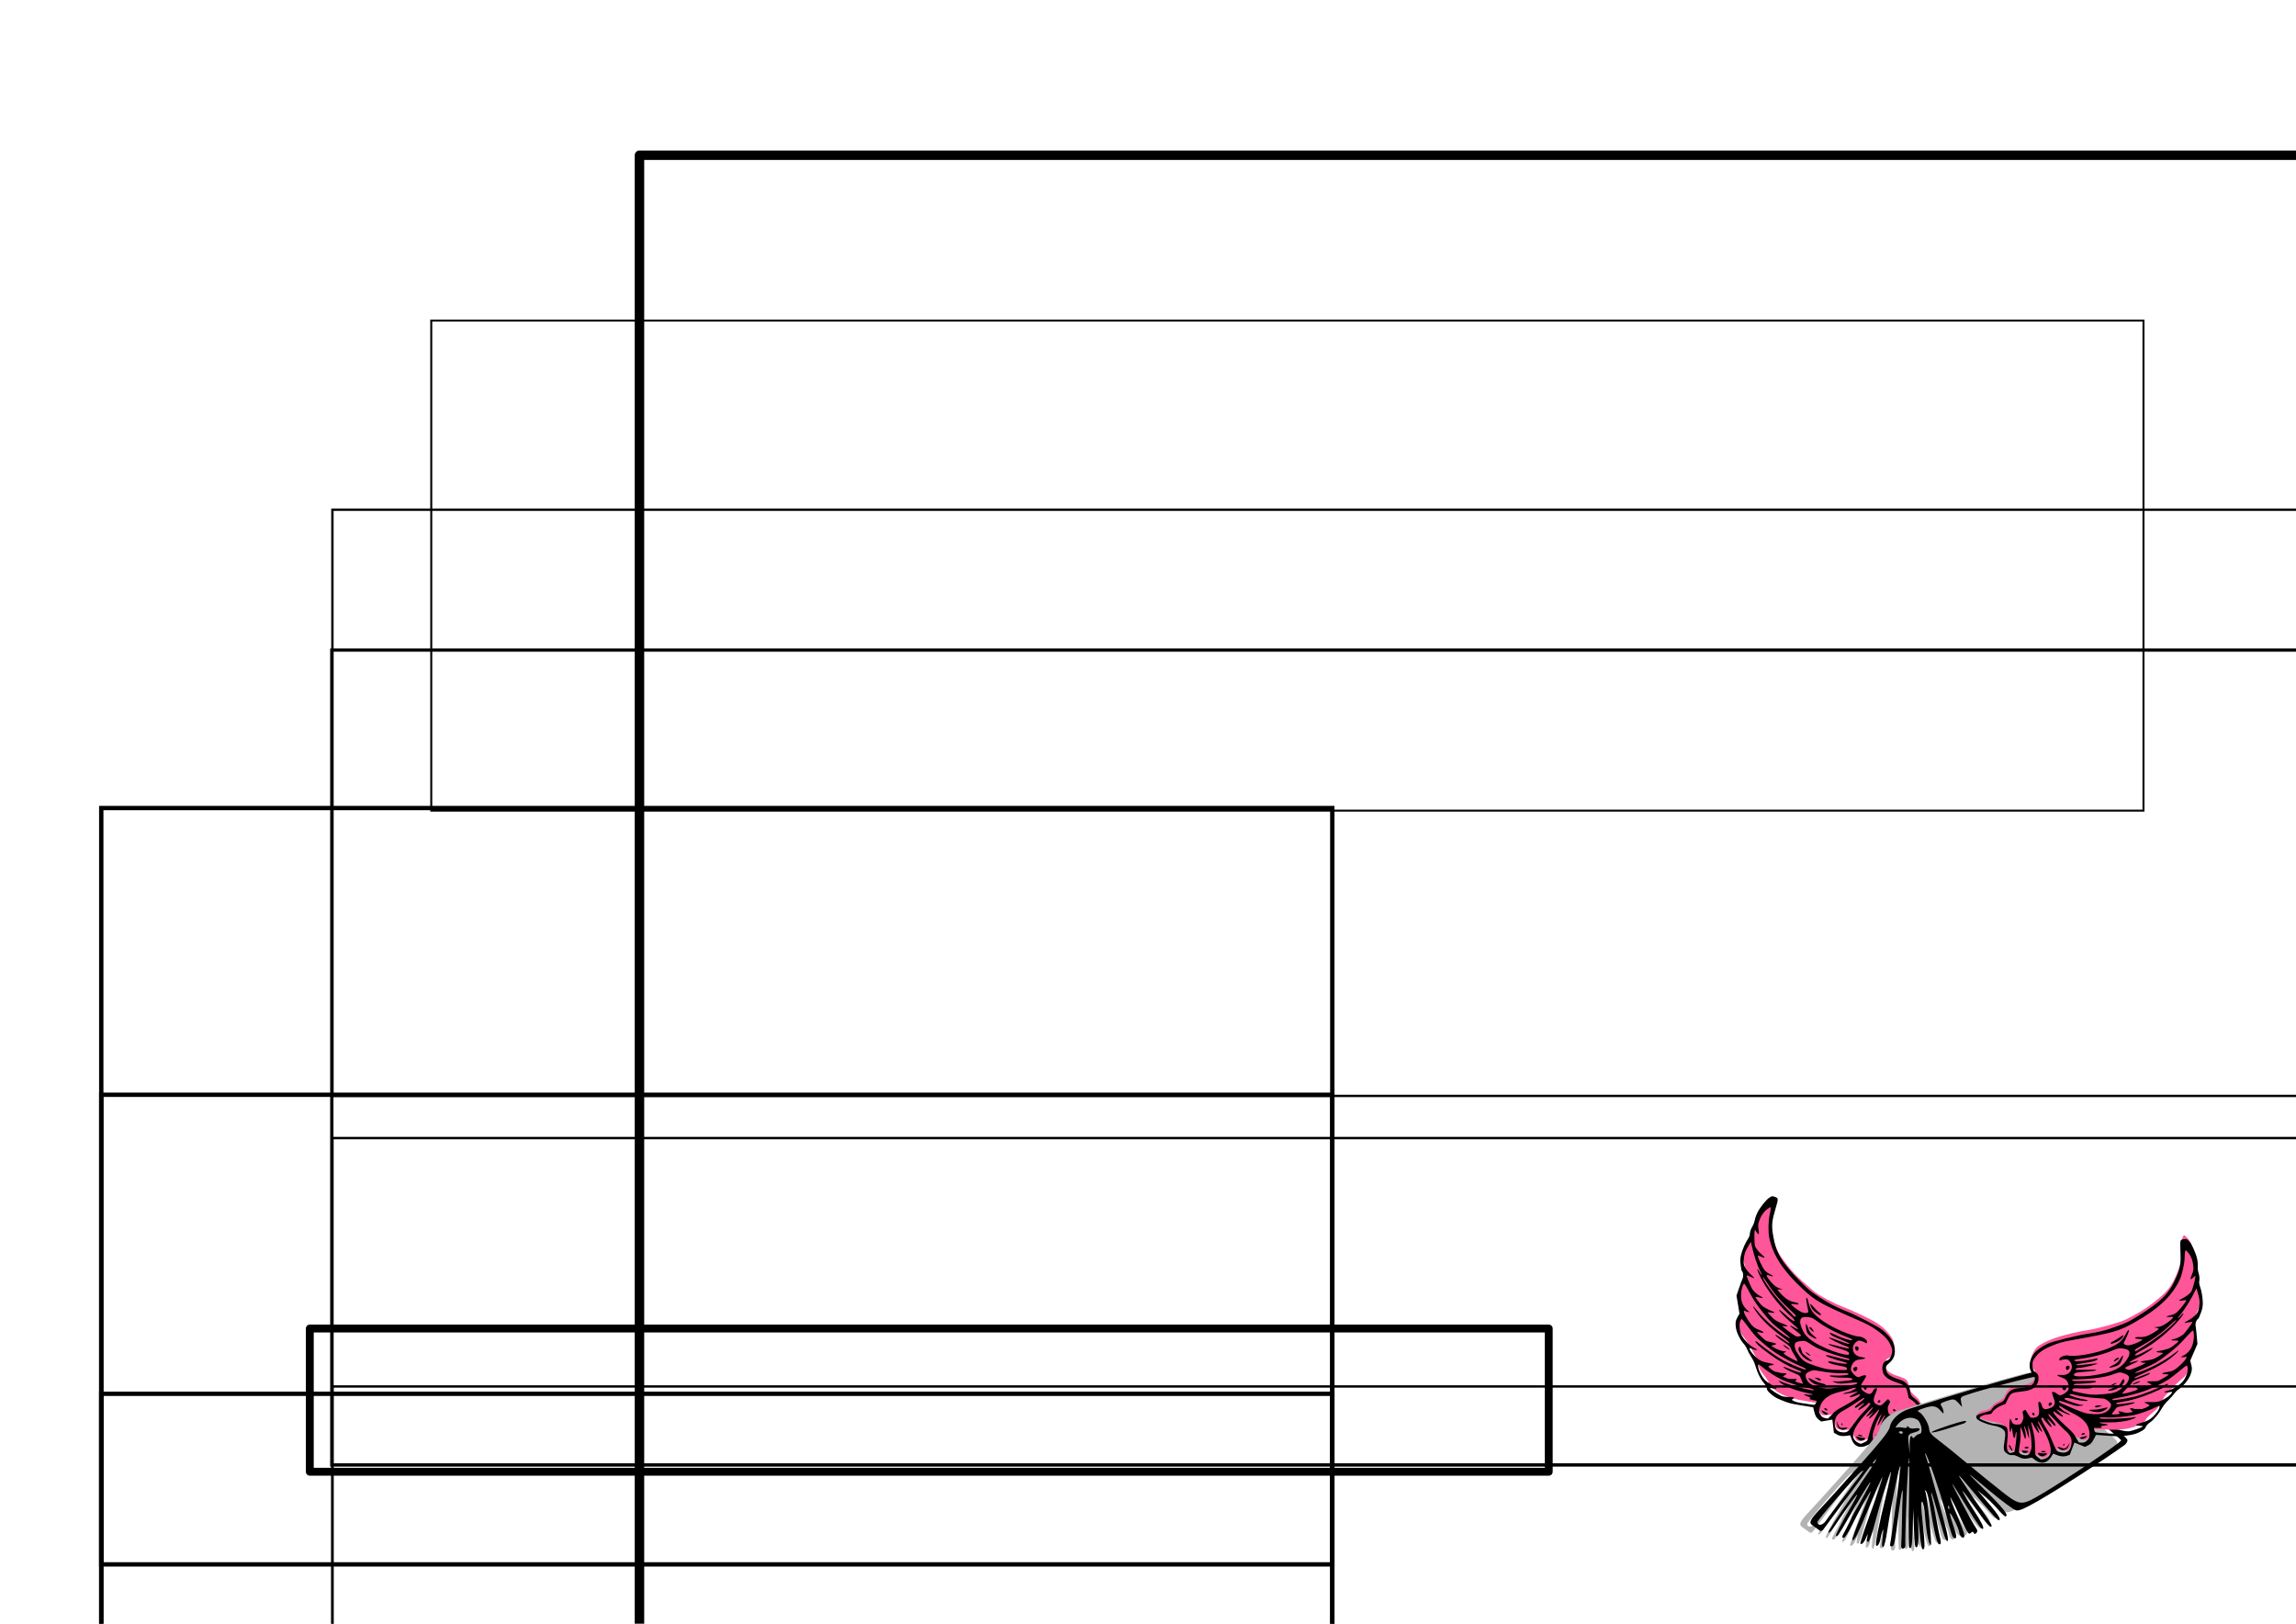 <?xml version="1.0" encoding="UTF-8" standalone="no"?>
<!-- Created with Inkscape (http://www.inkscape.org/) -->

<svg
   xmlns:dc="http://purl.org/dc/elements/1.1/"
   xmlns:cc="http://creativecommons.org/ns#"
   xmlns:rdf="http://www.w3.org/1999/02/22-rdf-syntax-ns#"
   xmlns:svg="http://www.w3.org/2000/svg"
   xmlns="http://www.w3.org/2000/svg"
   xmlns:sodipodi="http://sodipodi.sourceforge.net/DTD/sodipodi-0.dtd"
   xmlns:inkscape="http://www.inkscape.org/namespaces/inkscape"
   width="297mm"
   height="210mm"
   viewBox="0 0 297 210"
   version="1.1"
   id="svg8"
   inkscape:version="0.92.4 (unknown)"
   sodipodi:docname="bibliobox-como-conectarse.svg">
  <defs
     id="defs2" />
  <sodipodi:namedview
     id="base"
     pagecolor="#ffffff"
     bordercolor="#666666"
     borderopacity="1.0"
     inkscape:pageopacity="0.0"
     inkscape:pageshadow="2"
     inkscape:zoom="0.35"
     inkscape:cx="744.93398"
     inkscape:cy="391.63722"
     inkscape:document-units="mm"
     inkscape:current-layer="layer1"
     showgrid="false"
     inkscape:window-width="1366"
     inkscape:window-height="704"
     inkscape:window-x="0"
     inkscape:window-y="27"
     inkscape:window-maximized="1" />
  <g
     inkscape:label="Capa 1"
     inkscape:groupmode="layer"
     id="layer1"
     transform="translate(0,-87)">
    <flowRoot
       xml:space="preserve"
       id="flowRoot815"
       style="font-style:normal;font-variant:normal;font-weight:normal;font-stretch:normal;font-size:40px;line-height:15.1px;font-family:'Nimbus Mono L';-inkscape-font-specification:'Nimbus Mono L';letter-spacing:0px;word-spacing:0px;fill:none;stroke:#000000;stroke-width:1.959;stroke-linecap:round;stroke-linejoin:round;stroke-opacity:1;stroke-miterlimit:4;stroke-dasharray:none;"
       transform="matrix(0.625,0,0,0.625,407.718,109.229)"><flowRegion
         id="flowRegion817"
         style="stroke-width:1.959;stroke-miterlimit:4;stroke-dasharray:none;stroke-linejoin:round;stroke-linecap:round;"><rect
           id="rect819"
           width="1100"
           height="322.857"
           x="-520"
           y="-3.442"
           style="stroke-width:1.959;stroke-miterlimit:4;stroke-dasharray:none;stroke-linejoin:round;stroke-linecap:round;" /></flowRegion><flowPara
         id="flowPara821"
         style="font-style:normal;font-variant:normal;font-weight:normal;font-stretch:normal;font-family:'The Bold Font';-inkscape-font-specification:'The Bold Font';stroke-width:1.959;stroke-miterlimit:4;stroke-dasharray:none;stroke-linejoin:round;stroke-linecap:round;">bibliobox</flowPara></flowRoot>    <flowRoot
       xml:space="preserve"
       id="flowRoot823"
       style="font-style:normal;font-variant:normal;font-weight:normal;font-stretch:normal;font-size:40px;line-height:15.1px;font-family:'Nimbus Mono L';-inkscape-font-specification:'Nimbus Mono L';letter-spacing:0px;word-spacing:0px;fill:none;stroke:#000000;stroke-width:1px;stroke-linecap:butt;stroke-linejoin:miter;stroke-opacity:1"
       transform="matrix(0.255,0,0,0.255,78.371,52.11)"><flowRegion
         id="flowRegion825"><rect
           id="rect827"
           width="868.571"
           height="248.571"
           x="-88.571"
           y="299.415" /></flowRegion><flowPara
         id="flowPara829"
         style="font-style:normal;font-variant:normal;font-weight:normal;font-stretch:normal;font-family:Multicolore;-inkscape-font-specification:Multicolore;fill:#000000">biblioteca virtual colectiva</flowPara></flowRoot>    <g
       id="g973"
       transform="matrix(0.41,-0.141,0.144,0.401,192.908,184.971)">
      <path
         inkscape:export-ydpi="71.956253"
         inkscape:export-xdpi="71.956253"
         inkscape:export-filename="/home/bond/Escritorio/infografia_sl.png"
         d="m 57.867,231.731 c -0.187,-0.54 -0.202,-1.104 -0.614,-1.612 -0.544,-0.496 -1.128,-0.971 -1.536,-1.535 -0.161,-0.204 -0.346,-1.687 -0.384,-1.958 -0.073,-0.522 -1.418,-2.654 -1.459,-3.225 0.015,-1.175 0.307,-1.938 0.048,-3.525 -0.538,-1.11 -1.337,-1.412 -2.005,-2.118 -0.947,-0.605 -1.516,-1.241 -2.035,-1.881 -0.637,-0.846 -0.735,-1.772 -0.653,-2.726 0.092,-0.596 0.672,-1.125 1.075,-1.33 0.56,-0.239 1.068,-0.116 1.73,-0.501 0.759,-0.578 1.7,-1.795 1.872,-2.65 0.066,-0.561 0.248,-1.79 -0.015,-2.858 -0.279,-1.141 -0.919,-3.153 -2.667,-5.406 -1.691,-2.179 -5.989,-6.411 -7.87,-7.985 -1.881,-1.574 -5.874,-5.873 -6.756,-7.639 -0.883,-1.766 -3.225,-5.413 -4.415,-9.06 -1.19,-3.647 -1.919,-5.797 -1.535,-9.098 0.384,-3.301 0.96,-7.217 2.841,-9.444 1.881,-2.227 1.42,-3.378 1.42,-3.378 0,0 -2.188,0.077 -3.954,1.651 -1.766,1.574 -4.338,4.107 -4.799,5.221 -0.461,1.113 -0.653,1.919 -1.612,2.419 -0.96,0.499 -3.724,3.301 -4.146,4.491 -0.422,1.19 -0.307,3.57 -0.691,4.645 -0.384,1.075 -1.881,2.803 -2.649,3.685 -0.768,0.883 -1.382,1.996 -1.612,3.225 -0.23,1.229 -0.729,4.568 -0.729,4.568 0,0 -1.612,0.806 -2.111,2.15 -0.499,1.344 -0.806,3.493 -0.346,4.799 0.461,1.305 0.921,3.378 0.921,3.378 0,0 0.691,4.146 0.691,4.299 0,0.154 -0.076,0.96 -0.076,1.574 0,0.614 -0.307,1.843 0.23,3.455 0.538,1.612 0.883,3.148 0.883,3.148 0,0 -0.192,0.461 0.039,1.305 0.23,0.845 1.305,2.534 2.457,3.724 1.152,1.19 2.918,2.38 3.724,2.917 0.806,0.537 5.106,2.879 5.106,2.879 0,0 -0.154,0.921 -0.115,1.881 0.039,0.96 0.039,1.843 0.729,2.342 0.691,0.499 3.609,0.73 3.609,0.73 0,0 -0.384,0.307 -0.729,1.382 -0.346,1.075 -0.845,2.572 -0.076,3.34 0.768,0.768 3.455,1.459 3.609,1.42 0.153,-0.039 0.422,-0.077 0.422,-0.077 0,0 -0.422,0.998 -0.269,2.035 0.154,1.037 0.115,1.996 1.382,2.303 1.267,0.307 3.532,-0.153 3.532,-0.153 0,0 -0.499,0.806 0.883,1.497 1.382,0.691 3.148,0.576 3.148,0.576 0,0 0.653,1.075 1.305,1.305 0.653,0.23 1.881,0.307 2.111,-0.192 0.23,-0.499 2.188,-4.223 2.687,-4.799 0.499,-0.576 1.305,-0.691 2.073,-0.499 0.768,0.192 4.453,1.651 5.758,1.689 1.305,0.039 1.651,-0.269 1.574,-0.384 v 0 z"
         id="path5567"
         style="fill:#ff5599;fill-opacity:1;stroke:none;enable-background:new"
         inkscape:connector-curvature="0" />
      <path
         inkscape:export-ydpi="71.956253"
         inkscape:export-xdpi="71.956253"
         inkscape:export-filename="/home/bond/Escritorio/infografia_sl.png"
         d="m 34.591,153.678 c -0.19,-0.033 -0.415,0.022 -0.85,0.12 -1.067,0.246 -3.49,1.783 -4.841,3.068 -0.534,0.508 -1.201,1.338 -1.477,1.845 -0.275,0.507 -0.817,1.194 -1.207,1.527 -0.88,0.75 -1.385,1.394 -1.707,2.171 -0.137,0.33 -0.567,0.831 -0.954,1.113 -1.049,0.765 -2.686,2.555 -3.529,3.858 -0.591,0.913 -0.833,1.51 -1.162,2.889 -0.274,1.146 -0.36,1.825 -0.253,1.982 0.266,0.393 -0.072,1.64 -0.586,2.149 -0.258,0.256 -1.136,1.324 -1.948,2.374 l -1.477,1.909 -0.487,2.747 -0.493,2.746 -0.7,0.6 c -1.048,0.903 -1.443,1.61 -1.73,3.104 -0.29,1.509 -0.022,3.899 0.614,5.446 0.195,0.477 0.362,1.316 0.371,1.865 0.018,0.549 0.181,1.706 0.38,2.572 0.233,1.009 0.332,2.066 0.273,2.945 -0.143,2.135 0.07,4.157 0.586,5.562 0.339,0.92 0.438,1.485 0.341,1.992 -0.107,0.554 -0.022,0.926 0.39,1.706 0.742,1.407 1.205,1.987 2.557,3.193 1.873,1.672 2.143,1.849 5.242,3.546 l 2.93,1.61 -0.131,1.259 c -0.155,1.516 -0.066,2.013 0.504,2.92 l 0.433,0.697 1.67,0.28 1.663,0.285 -0.436,1.941 -0.442,1.94 0.534,0.681 c 0.629,0.81 1.438,1.247 2.805,1.51 l 1.003,0.199 -0.032,1.22 c -0.06,2.353 1.465,3.663 3.855,3.303 0.812,-0.123 0.834,-0.116 1.449,0.527 0.925,0.964 1.583,1.274 2.969,1.409 0.93,0.09 1.326,0.209 1.685,0.503 0.556,0.455 0.944,0.553 1.881,0.477 1.019,-0.083 1.461,-0.583 2.417,-2.735 0.958,-2.156 1.294,-2.576 2.227,-2.771 0.833,-0.174 1.631,0 3.429,0.699 1.96,0.772 4.432,1.156 5.044,0.784 0.242,-0.148 0.465,-0.402 0.496,-0.564 0.065,-0.344 -0.544,-1.227 -1.77,-2.561 -0.481,-0.523 -0.887,-1.089 -0.903,-1.261 -0.018,-0.172 -0.048,-0.672 -0.078,-1.108 -0.032,-0.529 -0.311,-1.207 -0.834,-2.046 -0.765,-1.228 -0.777,-1.281 -0.619,-2.468 0.289,-2.183 -0.165,-3.329 -1.821,-4.584 -2.223,-1.686 -2.959,-2.75 -2.765,-4.008 0.151,-0.987 0.454,-1.307 1.631,-1.746 2.093,-0.78 3.197,-2.712 3.104,-5.438 -0.04,-1.137 -0.825,-3.249 -1.774,-4.772 -0.856,-1.375 -5.842,-6.785 -8.104,-8.794 -2.682,-2.381 -4.096,-3.902 -6.008,-6.459 -2.23,-2.981 -2.414,-3.281 -3.781,-6.245 -3.613,-7.832 -4.236,-11.128 -3.162,-16.73 0.53,-2.767 1.086,-3.954 3.322,-7.09 1.898,-2.662 1.918,-2.738 0.886,-3.526 -0.287,-0.219 -0.44,-0.333 -0.63,-0.364 z m -1.597,2.956 c 0.219,0.039 -0.114,0.799 -0.9,2.066 -1.06,1.709 -2.233,4.904 -2.472,6.728 -0.7,5.348 0.604,10.826 4.256,17.929 2.457,4.777 3.471,5.955 12.464,14.438 2.236,2.11 2.978,2.948 4.245,4.795 1.675,2.442 2.298,4.077 2.328,6.099 0.018,0.892 -0.048,1.147 -0.482,1.88 -0.616,1.041 -1.496,1.715 -2.089,1.6 -1.577,-0.303 -2.942,2.541 -2.093,4.359 0.488,1.044 1.044,1.665 2.819,3.122 1.862,1.528 2.023,1.873 1.767,3.874 l -0.205,1.58 0.689,0.931 c 0.711,0.962 1.309,2.644 1.178,3.321 -0.082,0.422 0.22,0.87 0.882,1.315 0.751,0.504 1.536,1.656 1.399,2.056 -0.119,0.349 -0.224,0.348 -2.178,-0.047 -1.609,-0.325 -2.26,-0.54 -3.03,-0.998 -1.049,-0.624 -2.491,-0.994 -3.115,-0.801 -0.547,0.17 -1.511,1.488 -2.346,3.211 -0.906,1.87 -1.371,2.465 -2.1,2.68 -0.708,0.209 -0.596,0.243 -1.12,-0.371 l -0.445,-0.514 0.454,-1.099 c 0.641,-1.554 2.076,-4.175 2.342,-4.276 0.155,-0.059 0.163,0.042 0.018,0.322 -0.922,1.809 -0.598,2.038 0.722,0.515 1.067,-1.231 1.493,-1.553 1.056,-0.798 -0.168,0.292 -0.296,0.68 -0.288,0.864 0.022,0.443 1.706,-1.849 2.051,-2.788 l 0.254,-0.692 -0.52,0.386 c -0.917,0.68 -1.318,0.722 -2.125,0.222 -0.946,-0.586 -1.057,-0.836 -0.854,-1.94 0.14,-0.764 0.299,-1.059 0.884,-1.623 0.685,-0.66 0.707,-0.71 0.511,-1.186 -0.179,-0.433 -0.252,-0.476 -0.569,-0.323 -0.2,0.096 -0.757,0.374 -1.24,0.612 -1.02,0.503 -1.269,0.482 -1.952,-0.138 -1.049,-0.952 -0.895,-1.786 0.635,-3.487 0.637,-0.709 0.908,-1.138 0.813,-1.279 -0.23,-0.34 -0.802,-0.165 -1.388,0.422 -0.802,0.8 -1.527,0.611 -2.398,-0.617 -0.572,-0.806 -0.642,-1.024 -0.52,-1.662 0.124,-0.643 0.289,-0.845 1.327,-1.608 0.652,-0.479 1.21,-1.003 1.241,-1.162 0.065,-0.341 -0.569,-0.504 -1.632,-0.417 -0.566,0.046 -0.778,-0.018 -1.049,-0.288 -0.527,-0.543 -1.061,-1.978 -0.951,-2.549 0.152,-0.792 0.985,-1.726 1.821,-2.045 0.643,-0.245 0.948,-0.244 2.057,0.018 1.538,0.357 1.724,0.093 0.406,-0.576 -1.437,-0.731 -2.036,-1.944 -1.622,-3.273 0.267,-0.857 1.031,-1.522 1.972,-1.715 0.47,-0.096 0.667,-0.043 1.203,0.335 0.353,0.248 0.747,0.622 0.876,0.833 0.283,0.466 0.554,0.4 0.662,-0.163 0.115,-0.598 -0.92,-1.894 -1.744,-2.186 -1.874,-0.666 -6.525,-5.012 -8.632,-8.068 -1.866,-2.706 -2.368,-4.211 -2.146,-6.446 0.084,-0.837 0.109,-1.586 0.059,-1.661 -0.285,-0.421 -0.551,0.6 -0.95,3.653 -0.079,0.602 -0.111,0.626 -0.727,0.56 -0.489,-0.052 -0.832,-0.253 -1.403,-0.825 -0.789,-0.789 -2.224,-3.093 -2.017,-3.234 0.065,-0.044 0.52,0.124 1.009,0.379 1.073,0.556 0.99,0.54 1.049,0.231 0.025,-0.139 -0.233,-0.412 -0.578,-0.603 -1.455,-0.805 -2.219,-1.659 -3.055,-3.433 -0.448,-0.951 -0.795,-1.822 -0.775,-1.931 0.025,-0.13 0.293,-0.111 0.777,0.05 l 0.739,0.252 -0.839,-0.63 c -0.895,-0.67 -1.534,-1.808 -2.143,-3.813 -0.384,-1.264 -0.183,-1.529 0.625,-0.817 0.974,0.859 1.268,0.597 0.342,-0.305 -0.485,-0.472 -0.97,-1.182 -1.17,-1.711 -0.334,-0.886 -0.675,-4.677 -0.436,-4.839 0.066,-0.044 0.457,0.239 0.867,0.635 0.41,0.396 0.79,0.65 0.841,0.561 0.052,-0.09 -0.176,-0.609 -0.501,-1.155 -0.325,-0.546 -0.71,-1.473 -0.855,-2.056 -0.258,-1.036 -0.249,-1.1 0.299,-2.91 0.308,-1.018 0.7,-2.068 0.871,-2.337 l 0.308,-0.491 0.183,0.822 c 0.276,1.235 0.52,1.086 0.826,-0.507 0.229,-1.195 0.375,-1.539 1.002,-2.359 0.984,-1.285 2.117,-2.162 3.349,-2.585 0.559,-0.192 1.087,-0.334 1.172,-0.319 z m -8.919,8.006 -0.092,0.723 c -0.427,3.249 -0.519,6.572 -0.237,8.794 0.063,0.496 0.065,0.997 0,1.111 -0.063,0.116 -0.202,-0.391 -0.305,-1.123 -0.271,-1.935 -0.527,-0.965 -0.296,1.118 0.51,4.586 2.229,10.185 4.32,14.071 0.825,1.533 1.042,2.119 0.856,2.322 -0.219,0.238 -0.925,-0.782 -2.138,-3.083 -0.531,-1.007 -1.018,-1.739 -1.082,-1.625 -0.166,0.296 1.136,3.193 2.371,5.274 0.579,0.975 1.032,1.885 1.006,2.021 -0.053,0.274 -0.029,0.292 -1.146,-1.018 -1.101,-1.29 -0.925,-0.628 0.359,1.353 0.635,0.98 1.087,1.854 1.003,1.946 -0.157,0.172 -0.921,0.059 -1.356,-0.197 -0.406,-0.239 -2.932,-4.01 -2.877,-4.295 0.04,-0.204 0.086,-0.208 0.222,0 0.094,0.139 0.418,0.302 0.718,0.358 l 0.548,0.099 -0.38,-0.432 c -0.209,-0.238 -0.784,-0.763 -1.28,-1.165 -0.496,-0.403 -1.138,-1.12 -1.424,-1.592 -0.535,-0.883 -1.295,-2.66 -1.174,-2.742 0.039,-0.025 0.421,0.153 0.854,0.401 0.433,0.247 0.848,0.41 0.92,0.362 0.072,-0.047 0.099,-0.117 0.065,-0.15 -2.2,-2.05 -2.745,-2.749 -3.204,-4.133 -0.656,-1.977 -0.671,-2.181 -0.188,-1.974 0.213,0.09 0.661,0.354 0.998,0.585 0.794,0.545 0.839,0.279 0.084,-0.493 -0.57,-0.582 -1.006,-1.322 -1.448,-2.459 -0.239,-0.615 -0.464,-4.655 -0.266,-4.789 0.072,-0.047 0.492,0.28 0.935,0.735 0.443,0.454 0.844,0.801 0.894,0.768 0.05,-0.033 -0.086,-0.396 -0.302,-0.804 -0.732,-1.387 -1.1,-2.419 -1.192,-3.342 -0.081,-0.812 -0.025,-1.073 0.451,-2.227 0.593,-1.438 1.124,-2.119 2.722,-3.48 l 1.065,-0.906 z m -0.194,11.342 c 0.085,0.039 0.383,1.066 0.691,2.395 0.806,3.481 2.023,6.654 3.986,10.392 0.391,0.745 0.695,1.438 0.676,1.541 -0.073,0.386 -0.416,0.314 -0.617,-0.13 -2.25,-4.977 -3.21,-7.432 -4,-10.256 -0.631,-2.257 -0.899,-3.669 -0.748,-3.938 0,0 0,0 0.018,0 z m -5.938,0.018 c 0.018,0 0.018,0 0.025,0.018 0.109,0.061 0.339,1.131 0.515,2.378 0.454,3.219 0.884,4.989 2.007,8.253 1.053,3.061 1.473,3.896 3.663,7.31 1.465,2.283 1.676,2.979 0.447,1.469 -2.244,-2.757 -4.848,-7.551 -5.881,-10.825 -0.534,-1.694 -0.749,-1.484 -0.3,0.295 0.774,3.065 2.191,6.025 4.718,9.861 1.453,2.206 1.806,2.915 1.421,2.841 -0.069,-0.018 -0.733,-0.904 -1.477,-1.978 -0.743,-1.074 -1.409,-1.913 -1.482,-1.864 -0.214,0.145 0.493,1.401 1.665,2.958 1.057,1.405 1.377,2.079 1.264,2.667 -0.029,0.155 0.127,1.107 0.346,2.114 0.219,1.007 0.355,1.897 0.308,1.98 -0.097,0.172 -0.961,-0.649 -2.081,-1.967 -1.169,-1.377 -1.363,-1.858 -0.686,-1.729 0.196,0.037 0.372,-0.018 0.391,-0.111 0.018,-0.098 -0.105,-0.21 -0.277,-0.244 -0.553,-0.11 -1.968,-1.242 -2.616,-2.099 l -0.627,-0.832 0.804,0.064 c 0.443,0.033 0.817,0 0.833,-0.089 0.018,-0.08 -0.512,-0.487 -1.174,-0.903 -0.662,-0.416 -1.3,-0.875 -1.418,-1.019 -0.362,-0.44 -1.745,-3.292 -1.633,-3.368 0.059,-0.039 0.375,0.104 0.702,0.32 1.428,0.947 1.437,0.405 0.018,-0.801 -1.054,-0.894 -1.524,-1.73 -1.952,-3.453 -0.617,-2.488 -0.596,-4.041 0.048,-3.259 0.102,0.124 0.394,0.356 0.648,0.512 l 0.46,0.285 -0.462,-0.875 c -0.913,-1.727 -0.915,-3.485 0,-5.509 0.518,-1.153 1.492,-2.446 1.79,-2.392 z m 16.56,12.419 c -0.122,-0.033 -0.148,0.312 -0.086,1.03 0.05,0.601 0.299,1.224 0.803,1.994 0.403,0.615 0.829,1.137 0.946,1.16 0.36,0.071 0.321,-0.41 -0.078,-0.958 -0.208,-0.287 -0.633,-1.184 -0.947,-1.998 -0.302,-0.784 -0.516,-1.195 -0.638,-1.228 z m -20.8,-2.479 c 0.098,-0.018 0.489,1.068 0.869,2.4 0.38,1.332 0.969,3.085 1.304,3.901 0.713,1.732 2.553,4.874 4.004,6.832 1.333,1.798 4.277,5.046 5.699,6.289 0.621,0.542 1.106,1.108 1.078,1.254 -0.045,0.226 -0.127,0.207 -0.574,-0.145 -1.372,-1.081 -3.712,-3.271 -4.854,-4.542 -1.331,-1.482 -4.027,-5.318 -5.098,-7.25 -0.347,-0.626 -0.702,-1.097 -0.783,-1.042 -0.344,0.233 0.654,2.181 2.553,4.991 2.057,3.043 4.002,5.335 6.091,7.175 1.091,0.961 1.37,1.385 0.852,1.286 -0.356,-0.068 -1.519,-0.98 -2.897,-2.263 -0.682,-0.634 -1.301,-1.105 -1.377,-1.051 -0.201,0.139 0.968,1.511 2.445,2.87 1.263,1.162 1.273,1.179 1.291,2.192 0.018,0.561 0.048,1.173 0.085,1.359 0.094,0.446 -0.066,0.394 -1.085,-0.342 -0.871,-0.629 -1.012,-0.913 -0.501,-1.005 0.616,-0.111 0.3,-0.382 -0.794,-0.685 -0.864,-0.239 -1.313,-0.485 -1.845,-0.997 l -0.704,-0.673 0.719,-0.192 c 0.559,-0.147 0.668,-0.233 0.492,-0.397 -0.124,-0.117 -0.447,-0.258 -0.721,-0.312 -0.274,-0.053 -0.784,-0.317 -1.131,-0.588 -0.347,-0.27 -0.736,-0.514 -0.862,-0.541 -0.399,-0.086 -1.622,-1.944 -1.545,-2.345 0.018,-0.09 0.447,-0.08 0.957,0.018 1.203,0.231 1.028,-0.025 -0.713,-1.045 -1.616,-0.947 -2.248,-1.622 -3.035,-3.232 -0.558,-1.141 -0.889,-2.601 -0.63,-2.776 0.063,-0.041 0.38,0.185 0.701,0.505 0.503,0.503 1.216,0.868 1.259,0.641 0.018,-0.04 -0.319,-0.426 -0.726,-0.857 -0.914,-0.965 -1.937,-3.144 -2.155,-4.59 -0.292,-1.936 0.645,-4.715 1.629,-4.841 z m 17.729,5.58 c 0.371,0.08 0.818,0.264 1.365,0.545 0.757,0.391 1.089,0.735 1.918,2 1.546,2.359 4.207,5.28 6.821,7.494 1.749,1.481 1.408,1.863 -0.449,0.504 -0.871,-0.637 -1.693,-1.373 -3.628,-3.248 -0.314,-0.304 -0.358,-0.306 -0.407,-0.05 -0.085,0.446 0.686,1.344 2.605,3.029 0.97,0.851 1.78,1.652 1.798,1.786 0.046,0.347 -0.688,-0.166 -2.983,-2.089 -1.048,-0.877 -1.98,-1.607 -2.072,-1.624 -0.55,-0.105 2.508,3.154 3.937,4.198 0.361,0.264 0.585,0.568 0.549,0.754 -0.048,0.258 -0.502,0 -2.63,-1.454 -1.415,-0.971 -2.624,-1.73 -2.684,-1.69 -0.198,0.135 0.592,0.85 2.7,2.451 1.613,1.226 2.091,1.688 2.11,2.025 0.04,0.718 -0.276,0.727 -1.428,0.055 -1.862,-1.087 -3.875,-2.777 -6.141,-5.165 -1.463,-1.541 -2.466,-3.157 -2.911,-4.69 -0.311,-1.071 -0.35,-3.137 -0.07,-3.849 0.331,-0.846 0.783,-1.161 1.6,-0.983 z m -0.146,2.176 c 0,0 -0.018,0 -0.018,0 -0.107,0.028 -0.306,0.628 -0.441,1.333 -0.285,1.487 -0.141,1.932 1.056,3.269 0.893,0.997 1.135,0.821 0.443,-0.32 -0.774,-1.277 -0.896,-1.696 -0.881,-3.062 0,-0.669 -0.06,-1.186 -0.159,-1.222 z m 0.686,1.248 c -0.222,0 -0.164,0.43 0.157,1.077 0.414,0.832 0.547,0.886 0.509,0.208 -0.029,-0.539 -0.365,-1.227 -0.623,-1.277 -0.018,0 -0.029,0 -0.045,0 z m -4.318,3.058 c 0.085,0.018 0.174,0.033 0.268,0.052 1.323,0.254 1.492,0.38 2.773,2.1 0.97,1.303 1.97,2.303 3.989,3.988 1.271,1.061 4.006,3.061 4.945,3.617 0.308,0.183 0.343,0.569 0.046,0.512 -0.284,-0.053 -2.292,-1.322 -4.097,-2.58 -1.577,-1.099 -2.029,-1.297 -1.841,-0.805 0.109,0.287 2.482,2.214 3.774,3.062 1.122,0.737 1.425,1.029 1.215,1.171 -0.149,0.102 -2.445,-1.025 -3.41,-1.673 -1.09,-0.732 -1.604,-0.925 -1.661,-0.626 -0.058,0.301 1.104,1.179 2.99,2.264 1.481,0.851 1.818,1.189 1.577,1.576 -0.194,0.312 -0.13,0.328 -2.509,-0.58 -2.702,-1.031 -3.485,-1.461 -5.638,-3.113 -2.813,-2.158 -3.414,-2.92 -3.982,-5.017 -0.352,-1.301 -0.432,-1.946 -0.312,-2.623 0.219,-1.239 0.591,-1.53 1.874,-1.324 z m -4.891,-0.529 c 0,0 -0.018,0 -0.018,0 -0.079,0.053 0.161,0.545 0.531,1.091 0.37,0.546 0.738,0.946 0.818,0.892 0.079,-0.053 -0.155,-0.544 -0.525,-1.09 -0.347,-0.512 -0.697,-0.899 -0.805,-0.901 z m 4.455,2.134 c -0.07,-0.018 -0.175,0.041 -0.315,0.136 -0.983,0.667 0.185,3.937 1.782,4.999 0.316,0.21 0.605,0.361 0.641,0.337 0.037,-0.025 -0.416,-0.757 -1.006,-1.628 -1.047,-1.545 -1.072,-1.609 -0.99,-2.707 0.059,-0.793 0.046,-1.114 -0.111,-1.138 z m 1.163,2.167 c -0.032,-0.018 -0.052,0 -0.058,0.028 -0.025,0.13 0.151,0.523 0.392,0.879 0.242,0.356 0.506,0.603 0.582,0.551 0.078,-0.052 -0.104,-0.447 -0.398,-0.881 -0.22,-0.325 -0.422,-0.544 -0.519,-0.58 z m 14.667,3.297 c -0.022,0 -0.048,0 -0.07,0 -0.357,0.064 -0.537,0.777 -0.289,1.142 0.258,0.38 0.435,0.356 0.76,-0.104 0.239,-0.337 0.252,-0.474 0.063,-0.752 -0.111,-0.164 -0.306,-0.284 -0.465,-0.292 z m -29.181,-4.442 c 0.099,0 0.228,0.202 0.492,0.661 1.111,1.934 3.107,4.615 4.375,5.867 1.732,1.711 4.876,4.152 6.403,4.973 1.162,0.624 1.872,1.202 1.656,1.348 -0.358,0.243 -6.826,-4.197 -8.438,-5.791 -0.743,-0.735 -0.676,-0.297 0.124,0.799 0.981,1.343 3.124,3.212 5.133,4.48 2.435,1.537 2.504,1.588 2.387,1.667 -0.097,0.065 -1.336,-0.417 -2.067,-0.802 -0.598,-0.315 -0.323,0.159 0.488,0.834 0.719,0.599 0.784,0.708 0.455,0.764 -0.33,0.055 -0.281,0.135 0.35,0.588 0.403,0.29 0.826,0.55 0.943,0.574 0.42,0.089 0.367,0.481 -0.112,0.829 -0.584,0.423 -0.559,0.428 -2.04,-0.403 -0.643,-0.361 -1.717,-0.937 -2.386,-1.28 -1.145,-0.587 -2.27,-1.67 -1.841,-1.771 1.049,-0.247 0.913,-0.48 -0.563,-0.953 -0.625,-0.2 -1.46,-0.587 -1.854,-0.859 -0.732,-0.508 -2.957,-3.435 -2.729,-3.59 0.07,-0.047 0.472,0.125 0.893,0.38 0.421,0.255 0.842,0.409 0.934,0.347 0.166,-0.113 -0.094,-0.487 -1.461,-2.12 -0.389,-0.465 -0.833,-1.175 -0.987,-1.578 -0.627,-1.638 -0.797,-4.075 -0.333,-4.802 0.069,-0.107 0.122,-0.168 0.181,-0.163 z m 14.797,7.082 c 0.112,0.022 0.214,0.05 0.296,0.084 0.267,0.119 1.122,0.586 1.901,1.036 1.808,1.045 4.372,2.214 5.824,2.657 1.263,0.386 1.69,0.665 1.356,0.891 -0.23,0.155 -2.844,-0.563 -4.164,-1.147 -0.898,-0.397 -1.167,-0.461 -1.202,-0.277 -0.056,0.282 1.773,1.197 3.715,1.859 1.701,0.58 2.403,0.982 2.337,1.328 -0.048,0.244 -0.351,0.206 -2.412,-0.272 -1.314,-0.305 -2.521,-0.673 -2.721,-0.835 -0.197,-0.161 -0.462,-0.273 -0.588,-0.252 -0.125,0.022 0.212,0.355 0.748,0.745 0.879,0.639 1.214,0.767 3.438,1.285 2.394,0.558 3.033,0.878 2.174,1.089 -0.192,0.046 -2.119,-0.228 -4.284,-0.614 -3.761,-0.672 -4,-0.737 -5.336,-1.436 -1.657,-0.866 -2.478,-1.481 -3.167,-2.367 -0.858,-1.104 -1.025,-2.616 -0.38,-3.411 0.276,-0.341 1.679,-0.52 2.465,-0.365 z m 12.128,3.208 c -0.071,0 -0.148,0 -0.231,0 -0.344,0.018 -0.503,0.148 -0.559,0.442 -0.043,0.227 -0.037,0.474 0.018,0.552 0.216,0.319 0.777,0.246 1.051,-0.141 0.328,-0.462 0.207,-0.8 -0.276,-0.851 z m -14.279,-1.493 c -0.018,0 -0.025,0 -0.025,0.018 -0.076,0.392 0.307,1.308 0.815,1.961 0.465,0.599 0.864,0.865 2.143,1.43 0.188,0.083 0.574,0.208 0.861,0.275 0.711,0.166 0.474,-0.119 -0.819,-0.973 -0.587,-0.388 -1.494,-1.199 -2.015,-1.799 -0.456,-0.524 -0.853,-0.897 -0.958,-0.913 z m 1.639,0.5 0.374,0.402 c 0.206,0.222 0.441,0.517 0.522,0.656 0.177,0.304 0.757,0.457 0.804,0.212 0.048,-0.249 -0.581,-0.812 -1.185,-1.061 l -0.515,-0.209 z m 10.58,6.868 c 0.218,0.044 0.165,0.124 -0.018,0.27 -0.151,0.124 -0.374,0.206 -0.498,0.183 -0.124,-0.025 -0.477,0.029 -0.787,0.12 -0.31,0.092 -0.928,0.11 -1.371,0.033 -0.443,-0.077 -0.98,-0.102 -1.192,-0.056 -0.386,0.084 -0.386,0.084 -0.032,0.179 0.792,0.211 3.249,0.593 3.668,0.571 0.945,-0.047 0.107,0.32 -1.093,0.479 -2.047,0.271 -1.429,0.756 0.779,0.612 1.34,-0.086 1.304,-0.098 1.015,0.259 -0.333,0.41 -2.46,1.012 -5.304,1.504 -2.949,0.51 -3.07,0.55 -4.678,1.404 -0.716,0.38 -1.315,0.682 -1.332,0.67 -0.018,-0.018 -0.224,-0.125 -0.461,-0.251 -0.848,-0.446 -1.108,-0.784 -1.262,-1.654 -0.15,-0.848 -0.137,-0.922 0.363,-1.799 0.673,-1.183 1.956,-2.165 3.336,-2.553 1.302,-0.366 2.439,-0.418 4.412,-0.2 0.798,0.089 2.074,0.164 2.837,0.168 0.907,0 1.396,0.018 1.614,0.061 z m 2.608,0.518 c -0.318,-0.028 -0.413,0.302 -0.233,0.881 0.102,0.321 0.183,0.359 0.432,0.222 0.448,-0.247 0.417,-0.908 -0.048,-1.068 -0.055,-0.018 -0.104,-0.033 -0.149,-0.036 z m -1.176,3.32 c 0.018,0 0.025,0 0.025,0.018 0.135,0.198 -0.406,0.46 -2.125,1.032 -0.789,0.263 -1.455,0.59 -1.482,0.728 -0.065,0.337 0.179,0.365 1.048,0.116 1.144,-0.33 2.2,-0.525 2.069,-0.384 -0.065,0.071 -0.621,0.349 -1.235,0.619 -1.079,0.473 -1.397,0.75 -0.97,0.832 0.355,0.068 3.07,-0.716 3.105,-0.896 0.018,-0.093 0.193,-0.136 0.389,-0.098 0.196,0.037 0.34,0.159 0.318,0.275 -0.053,0.277 -1.751,1.337 -3.155,1.968 -0.614,0.276 -2.03,1.174 -3.148,1.993 -1.117,0.819 -2.308,1.594 -2.644,1.719 -0.646,0.242 -0.98,0.208 -1.867,-0.19 -1.306,-0.588 -1.729,-1.681 -1.224,-3.174 0.625,-1.85 1.734,-2.674 4.004,-2.985 0.586,-0.079 2.355,-0.493 3.937,-0.921 1.483,-0.401 2.754,-0.677 2.952,-0.642 z m -12.07,-0.889 c -0.371,-0.073 -0.351,0.242 0.039,0.644 0.215,0.221 0.384,0.292 0.445,0.185 0.132,-0.237 -0.179,-0.769 -0.483,-0.827 z m 15.956,3.064 c -0.319,-0.018 -0.624,0.311 -0.473,0.534 0.107,0.157 0.102,0.157 0.474,0.09 0.424,-0.077 0.469,-0.535 0.06,-0.614 -0.021,0 -0.04,-0.018 -0.063,-0.018 z m -17.113,-2.731 c -0.157,-0.029 0.039,0.673 0.311,1.124 0.28,0.463 1.086,0.788 1.149,0.463 0.029,-0.147 -1.264,-1.55 -1.46,-1.588 z m 14.733,4.131 c 0.112,0.025 -0.552,0.519 -1.479,1.104 -1.61,1.017 -1.652,1.063 -0.919,0.928 0.422,-0.077 0.996,-0.246 1.275,-0.374 1.074,-0.493 1.056,-0.399 -0.055,0.284 -2.161,1.33 -0.742,1.161 1.598,-0.191 0.551,-0.318 1.034,-0.53 1.074,-0.471 0.04,0.059 -0.434,0.573 -1.053,1.146 -1.889,1.745 -2.815,2.815 -4.018,4.625 -0.634,0.954 -1.259,1.82 -1.388,1.926 -0.131,0.107 -0.571,0.216 -0.979,0.246 -0.407,0.028 -0.842,0.073 -0.966,0.092 -0.354,0.058 -1.207,-0.853 -1.484,-1.581 -0.61,-1.603 0.482,-3.183 3.631,-5.261 1.7,-1.122 4.44,-2.546 4.762,-2.475 z m 5.506,2.567 c -0.032,0 -0.066,0 -0.091,0.018 -0.063,0.043 -0.089,0.208 -0.059,0.37 0.059,0.328 0.502,0.481 0.716,0.247 0.131,-0.142 -0.325,-0.606 -0.566,-0.635 z m -3.64,0.099 -0.544,0.636 c -2.295,2.702 -2.469,3.102 -0.698,1.584 1.167,-1 2.01,-1.581 1.966,-1.352 -0.018,0.074 -0.314,0.384 -0.664,0.688 -0.841,0.729 -1.715,1.871 -1.714,2.239 0,0.197 0.312,0.025 0.934,-0.526 1.034,-0.914 2.375,-1.81 2.13,-1.425 -0.085,0.136 -0.579,0.855 -1.094,1.6 -0.515,0.746 -1.242,2.106 -1.616,3.022 -0.487,1.193 -0.804,1.736 -1.113,1.909 -0.465,0.26 -1.058,0.185 -1.891,-0.242 -0.768,-0.392 -0.92,-0.809 -0.708,-1.946 0.163,-0.871 0.38,-1.257 1.597,-2.864 0.878,-1.159 1.781,-2.135 2.407,-2.592 l 1.008,-0.732 z m -13.418,-2.392 -0.181,0.856 c -0.221,1.024 -0.101,1.49 0.53,2.063 0.39,0.353 0.602,0.424 1.21,0.388 1.042,-0.061 0.966,-0.324 -0.157,-0.539 -1.158,-0.223 -1.399,-0.548 -1.398,-1.848 v -0.92 z m 1.219,1.241 c -0.037,-0.018 -0.085,0 -0.141,0.037 -0.073,0.05 -0.098,0.244 -0.055,0.435 0.073,0.331 0.085,0.334 0.218,0.037 0.114,-0.252 0.086,-0.474 -0.025,-0.508 z m 3.41,4.924 c -0.205,0 0.018,0.393 0.382,0.629 0.481,0.31 0.613,0.335 0.654,0.12 0.032,-0.177 -0.628,-0.67 -0.992,-0.74 -0.018,0 -0.032,0 -0.045,0 z m -0.668,0.317 c -0.018,0 -0.029,0 -0.037,0.018 -0.218,0.148 0.201,1.125 0.623,1.456 0.394,0.309 1.162,0.39 1.514,0.157 0.301,-0.198 0.048,-0.551 -0.465,-0.651 -0.264,-0.052 -0.721,-0.306 -1.013,-0.571 -0.255,-0.231 -0.514,-0.398 -0.623,-0.403 z m 5.787,1.407 c -0.317,-0.061 -0.309,0.463 0.018,0.615 0.516,0.247 0.734,0.273 0.768,0.096 0.036,-0.188 -0.472,-0.652 -0.778,-0.71 z m -0.62,1.119 c -0.122,-0.025 -0.166,0.022 -0.185,0.12 -0.025,0.132 0.109,0.4 0.296,0.595 0.39,0.402 0.756,0.506 1.185,0.338 0.389,-0.154 0.286,-0.271 -0.652,-0.762 -0.327,-0.17 -0.522,-0.266 -0.644,-0.292 z m 5.6,1.382 c -0.122,0 -0.463,0.183 -1.3,0.653 -0.375,0.211 -0.58,0.403 -0.452,0.428 0.395,0.077 1.738,-0.588 1.796,-0.887 0.022,-0.119 0.029,-0.191 -0.043,-0.194 z"
         id="path9188-0-6"
         style="display:inline;fill:#000000;stroke-width:0.265;enable-background:new"
         inkscape:connector-curvature="0" />
      <path
         inkscape:connector-curvature="0"
         id="path965"
         d="m 105.391,259.447 c -7.899,2.398 -22.351,6.017 -29.905,7.487 -4.505,0.877 -6.201,1.01 -7.026,0.55 -0.615,-0.342 -3.051,-3.997 -5.602,-8.405 -4.669,-8.067 -4.845,-8.254 -1.793,-1.896 4.004,8.34 4.998,11.298 3.679,10.944 -0.177,-0.047 -0.862,-1.489 -1.522,-3.204 -0.66,-1.715 -1.757,-4.013 -2.438,-5.107 l -1.237,-1.99 0.931,2.416 c 2.202,5.716 2.848,8.032 2.323,8.335 -0.513,0.296 -0.969,-0.796 -5.382,-12.886 -0.777,-2.128 -1.489,-3.89 -1.582,-3.915 -0.176,-0.047 1.868,8.269 3.41,13.876 0.486,1.769 0.828,3.424 0.76,3.679 -0.36,1.342 -1.29,-0.852 -2.761,-6.511 -0.903,-3.474 -1.76,-6.248 -1.905,-6.165 -0.145,0.083 0.37,2.925 1.144,6.315 1.03,4.515 1.237,6.261 0.774,6.528 -0.463,0.267 -1.086,-1.852 -2.329,-7.926 -0.933,-4.56 -1.728,-8.175 -1.767,-8.033 -0.146,0.543 1.74,13.305 2.239,15.151 0.193,0.713 0.082,1.066 -0.417,1.333 -0.507,0.272 -0.693,0.203 -0.735,-0.274 -0.043,-0.489 -0.235,-0.555 -0.827,-0.283 -0.885,0.407 -1.033,-0.305 -1.544,-7.422 -0.318,-4.418 -0.673,-6.193 -0.717,-3.575 -0.013,0.79 0.098,3.637 0.246,6.325 0.179,3.231 0.079,4.998 -0.295,5.214 -0.65,0.375 -1.166,-0.804 -0.864,-1.975 0.287,-1.11 -0.441,-7.183 -0.737,-6.155 -0.141,0.492 -0.257,2.086 -0.256,3.543 0.001,3.239 -0.272,4.403 -0.93,3.968 -0.558,-0.369 -0.547,-1.144 0.139,-9.236 0.476,-5.624 0.616,-17.315 0.215,-17.959 -0.116,-0.186 -0.192,0.172 -0.169,0.795 0.023,0.623 -0.121,3.185 -0.319,5.693 -0.198,2.508 -0.61,8.128 -0.915,12.488 -0.498,7.126 -0.987,9.589 -1.54,7.748 -0.105,-0.351 0.051,-3.824 0.348,-7.717 0.297,-3.893 0.442,-7.105 0.322,-7.137 -0.12,-0.032 -0.273,0.631 -0.339,1.474 -0.067,0.843 -0.461,3.608 -0.877,6.145 -0.416,2.537 -0.838,5.403 -0.937,6.37 -0.139,1.347 -0.332,1.717 -0.828,1.584 -0.63,-0.169 -0.295,-3.239 1.469,-13.463 0.274,-1.589 0.327,-3.071 0.118,-3.293 -0.209,-0.222 -0.31,-0.168 -0.223,0.121 0.275,0.916 -3.371,16.097 -3.836,15.973 -0.561,-0.15 0.008,-4.006 1.311,-8.89 0.649,-2.431 0.881,-4.077 0.616,-4.359 -0.315,-0.334 -0.863,1.399 -2.092,6.613 -1.326,5.629 -1.8,7.08 -2.327,7.135 -0.526,0.055 -0.39,-1.018 0.661,-5.219 l 1.323,-5.288 -1.503,4.615 c -1.083,3.323 -1.689,4.625 -2.167,4.653 -0.545,0.032 -0.343,-0.984 1.129,-5.678 l 1.793,-5.716 -2.042,5.349 c -1.957,5.126 -2.561,6.216 -3.013,5.434 -0.113,-0.196 1.53,-5.047 3.653,-10.778 2.123,-5.732 4.289,-11.714 4.814,-13.295 0.816,-2.457 0.696,-2.28 -0.83,1.222 -1.849,4.241 -8.066,20.188 -8.495,21.789 -0.139,0.52 -0.54,0.829 -0.938,0.723 -0.535,-0.143 -0.547,-0.506 -0.054,-1.579 0.352,-0.766 1.436,-3.562 2.407,-6.212 0.972,-2.65 2.167,-5.797 2.657,-6.993 1.542,-3.768 0.4,-2.06 -2.455,3.671 -4.53,9.092 -4.799,9.548 -5.532,9.352 -0.407,-0.109 -0.508,-0.415 -0.253,-0.765 0.437,-0.601 7.168,-13.745 8.794,-17.17 0.502,-1.057 1.245,-2.592 1.651,-3.41 2.992,-6.025 -5.831,8.642 -10.041,16.691 -1.184,2.265 -2.366,4.061 -2.625,3.992 -0.29,-0.078 -0.212,-0.66 0.2,-1.511 1.75,-3.609 1.892,-3.984 1.2,-3.17 -0.367,0.431 -0.916,1.259 -1.22,1.84 -0.728,1.388 -1.708,2.248 -1.995,1.75 -0.26,-0.45 2.647,-5.425 8.07,-13.809 3.853,-5.957 4.696,-7.798 1.739,-3.801 -0.946,1.279 -2.164,2.87 -2.708,3.535 -0.543,0.666 -2.705,3.77 -4.804,6.899 -2.099,3.129 -3.984,5.535 -4.19,5.348 -0.205,-0.187 -0.319,-0.435 -0.253,-0.549 1.113,-1.92 1.172,-2.196 0.228,-1.059 -1.044,1.257 -2.051,1.826 -2.342,1.324 -0.086,-0.149 1.843,-2.741 4.286,-5.761 5.875,-7.261 8.717,-10.964 8.588,-11.188 -0.058,-0.101 -2.934,3.009 -6.391,6.911 -6.523,7.363 -7.969,8.78 -8.325,8.163 -0.116,-0.201 2.137,-3.01 5.007,-6.242 2.87,-3.232 5.145,-5.896 5.056,-5.919 -0.264,-0.071 -5.563,4.728 -8.714,7.891 -1.611,1.618 -3.183,2.876 -3.492,2.796 -0.798,-0.206 -0.705,-0.341 1.784,-2.614 1.227,-1.12 2.257,-2.133 2.289,-2.251 0.032,-0.118 1.715,-1.682 3.741,-3.475 3.658,-3.238 5.941,-5.504 4.897,-4.861 -0.814,0.501 -4.855,3.899 -9.337,7.851 -4.895,4.316 -5.368,4.662 -5.411,3.949 -0.018,-0.302 2.685,-2.918 6.007,-5.814 5.985,-5.217 5.357,-5.128 -1.876,0.267 -2.062,1.538 -4.2,3.132 -4.75,3.542 -0.551,0.41 -1.101,0.574 -1.224,0.363 -0.122,-0.211 4.238,-3.646 9.689,-7.633 5.451,-3.987 10.269,-7.643 10.705,-8.123 1.089,-1.2 0.455,-0.81 -5.91,3.634 -3.041,2.123 -7.116,4.933 -9.057,6.245 -1.941,1.312 -4.373,2.992 -5.405,3.733 -1.844,1.325 -1.888,1.329 -2.566,0.271 -0.379,-0.592 -0.939,-1.425 -1.244,-1.851 -0.756,-1.056 0.049,-1.837 4.034,-3.916 1.767,-0.922 8.526,-4.7 15.019,-8.396 9.303,-5.295 11.994,-7.045 12.695,-8.256 1.101,-1.902 4.113,-3.262 7.095,-3.204 11.89,0.232 27.7,0.906 36.786,1.57 3.611,0.264 5.295,0.567 5.807,1.047 0.979,0.918 2.357,3.942 2.149,4.717 -0.093,0.346 0.67,1.745 1.695,3.109 3.402,4.527 12.069,19.204 11.841,20.053 -0.121,0.453 -0.751,0.984 -1.4,1.181 z m -55.546,0.004 c -0.189,0.109 -0.309,0.492 -0.266,0.852 0.047,0.397 0.182,0.319 0.344,-0.199 0.146,-0.468 0.111,-0.762 -0.078,-0.653 z m -21.022,-18.407 c -1.417,0.359 -17.262,9.623 -17.411,10.179 -0.311,1.161 1.147,1.481 2.417,0.53 0.7,-0.524 4.518,-3.126 8.483,-5.783 3.966,-2.657 7.228,-4.896 7.249,-4.977 0.022,-0.081 -0.311,-0.058 -0.738,0.051 z"
         style="fill:#b3b3b3;fill-opacity:1;stroke-width:0.465"
         sodipodi:nodetypes="cccccsccccccscsccsscsccccccccccccsccssccscscscccscsccccscsccscccsscsccsccccsccccscsccccccssscscccsccscccccccccccccscsscscsccccscccccsccc" />
      <path
         sodipodi:nodetypes="cccccsccccccscsccsscsccccccccccccsccssccscscscccscsccccscsccscccsscsccsccccsccccscsccccccssscscccsccscccccccccccccscsscscscccsscccccccscccscccsscccsccccccsccccccsccsscccccsccccccccccsssssscssscsccscc"
         style="fill:#000000;fill-opacity:1;stroke-width:0.465"
         d="m 108.44,259.929 c -7.899,2.398 -22.351,6.017 -29.905,7.487 -4.505,0.877 -6.201,1.01 -7.026,0.55 -0.615,-0.342 -3.051,-3.997 -5.602,-8.405 -4.669,-8.067 -4.845,-8.254 -1.793,-1.896 4.004,8.34 4.998,11.298 3.679,10.944 -0.177,-0.047 -0.862,-1.489 -1.522,-3.204 -0.66,-1.715 -1.757,-4.013 -2.438,-5.107 l -1.237,-1.99 0.931,2.416 c 2.202,5.716 2.848,8.032 2.323,8.335 -0.513,0.296 -0.969,-0.796 -5.382,-12.886 -0.777,-2.128 -1.489,-3.89 -1.582,-3.915 -0.176,-0.047 1.868,8.269 3.41,13.876 0.486,1.769 0.828,3.424 0.76,3.679 -0.36,1.342 -1.29,-0.852 -2.761,-6.511 -0.903,-3.474 -1.76,-6.248 -1.905,-6.165 -0.145,0.083 0.37,2.925 1.144,6.315 1.03,4.515 1.237,6.261 0.774,6.528 -0.463,0.267 -1.086,-1.852 -2.329,-7.926 -0.933,-4.56 -1.728,-8.175 -1.767,-8.033 -0.146,0.543 1.74,13.305 2.239,15.151 0.193,0.713 0.082,1.066 -0.417,1.333 -0.507,0.272 -0.693,0.203 -0.735,-0.274 -0.043,-0.489 -0.235,-0.555 -0.827,-0.283 -0.885,0.407 -1.033,-0.305 -1.544,-7.422 -0.318,-4.418 -0.673,-6.193 -0.717,-3.575 -0.013,0.79 0.098,3.637 0.246,6.325 0.179,3.231 0.079,4.998 -0.295,5.214 -0.65,0.375 -1.166,-0.804 -0.864,-1.975 0.287,-1.11 -0.441,-7.183 -0.737,-6.155 -0.141,0.492 -0.257,2.086 -0.256,3.543 10e-4,3.239 -0.272,4.403 -0.93,3.968 -0.558,-0.369 -0.547,-1.144 0.139,-9.236 0.476,-5.624 0.616,-17.315 0.215,-17.959 -0.116,-0.186 -0.192,0.172 -0.169,0.795 0.023,0.623 -0.121,3.185 -0.319,5.693 -0.198,2.508 -0.61,8.128 -0.915,12.488 -0.498,7.126 -0.987,9.589 -1.54,7.748 -0.105,-0.351 0.051,-3.824 0.348,-7.717 0.297,-3.893 0.442,-7.105 0.322,-7.137 -0.12,-0.032 -0.273,0.631 -0.339,1.474 -0.067,0.843 -0.461,3.608 -0.877,6.145 -0.416,2.537 -0.838,5.403 -0.937,6.37 -0.139,1.347 -0.332,1.717 -0.828,1.584 -0.63,-0.169 -0.295,-3.239 1.469,-13.463 0.274,-1.589 0.327,-3.071 0.118,-3.293 -0.209,-0.222 -0.31,-0.168 -0.223,0.121 0.275,0.916 -3.371,16.097 -3.836,15.973 -0.561,-0.15 0.008,-4.006 1.311,-8.89 0.649,-2.431 0.881,-4.077 0.616,-4.359 -0.315,-0.334 -0.863,1.399 -2.092,6.613 -1.326,5.629 -1.8,7.08 -2.327,7.135 -0.526,0.055 -0.39,-1.018 0.661,-5.219 l 1.323,-5.288 -1.503,4.615 c -1.083,3.323 -1.689,4.625 -2.167,4.653 -0.545,0.032 -0.343,-0.984 1.129,-5.678 l 1.793,-5.716 -2.042,5.349 c -1.957,5.126 -2.561,6.216 -3.013,5.434 -0.113,-0.196 1.53,-5.047 3.653,-10.778 2.123,-5.732 4.289,-11.714 4.814,-13.295 0.816,-2.457 0.696,-2.28 -0.83,1.222 -1.849,4.241 -8.066,20.188 -8.495,21.789 -0.139,0.52 -0.54,0.829 -0.938,0.723 -0.535,-0.143 -0.547,-0.506 -0.054,-1.579 0.352,-0.766 1.436,-3.562 2.407,-6.212 0.972,-2.65 2.167,-5.797 2.657,-6.993 1.542,-3.768 0.4,-2.06 -2.455,3.671 -4.53,9.092 -4.799,9.548 -5.532,9.352 -0.407,-0.109 -0.508,-0.415 -0.253,-0.765 0.437,-0.601 7.168,-13.745 8.794,-17.17 0.502,-1.057 1.245,-2.592 1.651,-3.41 2.992,-6.025 -5.831,8.642 -10.041,16.691 -1.184,2.265 -2.366,4.061 -2.625,3.992 -0.29,-0.078 -0.212,-0.66 0.2,-1.511 1.75,-3.609 1.892,-3.984 1.2,-3.17 -0.367,0.431 -0.916,1.259 -1.22,1.84 -0.728,1.388 -1.708,2.248 -1.995,1.75 -0.26,-0.45 2.647,-5.425 8.07,-13.809 3.853,-5.957 4.696,-7.798 1.739,-3.801 -0.946,1.279 -2.164,2.87 -2.708,3.535 -0.543,0.666 -2.705,3.77 -4.804,6.899 -2.099,3.129 -3.984,5.535 -4.19,5.348 -0.205,-0.187 -0.319,-0.435 -0.253,-0.549 1.113,-1.92 1.172,-2.196 0.228,-1.059 -1.044,1.257 -2.051,1.826 -2.342,1.324 -0.086,-0.149 1.843,-2.741 4.286,-5.761 5.875,-7.261 8.717,-10.964 8.588,-11.188 -0.058,-0.101 -2.934,3.009 -6.391,6.911 -6.523,7.363 -7.969,8.78 -8.325,8.163 -0.116,-0.201 2.137,-3.01 5.007,-6.242 2.87,-3.232 5.145,-5.896 5.056,-5.919 -0.264,-0.071 -5.563,4.728 -8.714,7.891 -1.611,1.618 -3.183,2.876 -3.492,2.796 -0.798,-0.206 -0.705,-0.341 1.784,-2.614 1.227,-1.12 2.257,-2.133 2.289,-2.251 0.032,-0.118 1.715,-1.682 3.741,-3.475 3.658,-3.238 5.941,-5.504 4.897,-4.861 -0.814,0.501 -4.855,3.899 -9.337,7.851 -4.895,4.316 -5.368,4.662 -5.411,3.949 -0.018,-0.302 2.685,-2.918 6.007,-5.814 5.985,-5.217 5.357,-5.128 -1.876,0.267 -2.062,1.538 -4.2,3.132 -4.75,3.542 -0.551,0.41 -1.101,0.574 -1.224,0.363 -0.122,-0.211 4.238,-3.646 9.689,-7.633 5.451,-3.987 10.269,-7.643 10.705,-8.123 1.089,-1.2 0.455,-0.81 -5.91,3.634 -3.041,2.123 -7.116,4.933 -9.057,6.245 -1.941,1.312 -4.373,2.992 -5.405,3.733 -1.844,1.325 -1.888,1.329 -2.566,0.271 -0.379,-0.592 -0.939,-1.425 -1.244,-1.851 -0.756,-1.056 0.049,-1.837 4.034,-3.916 1.767,-0.922 8.526,-4.7 15.019,-8.396 9.303,-5.295 11.994,-7.045 12.695,-8.256 1.101,-1.902 4.113,-3.262 7.095,-3.204 11.89,0.232 27.7,0.906 36.786,1.57 3.611,0.264 5.295,0.567 5.807,1.047 0.979,0.918 2.357,3.942 2.149,4.717 -0.093,0.346 0.67,1.745 1.695,3.109 3.402,4.527 12.069,19.204 11.841,20.053 -0.121,0.453 -0.751,0.984 -1.4,1.181 z m -4.701,-9.412 c -2.41,-4.102 -5.434,-8.99 -6.72,-10.863 -1.286,-1.873 -2.251,-3.729 -2.145,-4.125 0.385,-1.438 -1.093,-3.293 -3.036,-3.809 -2.328,-0.618 -17.415,-1.806 -22.944,-1.806 -1.59,-1.6e-4 -1.74,0.117 -1.942,1.51 l -0.219,1.51 -0.631,-1.493 c -0.705,-1.668 -0.921,-1.776 -3.495,-1.753 -1.575,0.014 -1.784,0.144 -1.588,0.985 0.124,0.533 0.129,1.33 0.011,1.772 -0.185,0.689 -0.276,0.636 -0.646,-0.378 -0.734,-2.014 -1.625,-2.534 -4.399,-2.566 -1.999,-0.022 -2.389,0.102 -1.879,0.598 0.894,0.87 1.567,4.364 1.145,5.94 -0.271,1.013 0.053,1.921 1.435,4.014 0.982,1.488 3.572,5.784 5.755,9.547 2.183,3.763 5.318,8.991 6.967,11.618 3.73,5.942 3.954,6.028 11.506,4.421 8.485,-1.806 26.993,-6.872 27.142,-7.43 0.035,-0.129 -1.909,-3.59 -4.319,-7.691 z M 93.364,236.757 c -1.054,0.111 -1.783,-0.782 -0.872,-1.067 0.978,-0.306 1.866,-0.033 1.716,0.528 -0.068,0.255 -0.448,0.497 -0.844,0.539 z m -4.041,-0.19 c -0.83,0.182 -2.073,0.171 -2.762,-0.025 l -1.253,-0.355 1.285,-0.302 c 1.461,-0.343 4.407,-0.273 4.306,0.102 -0.037,0.137 -0.746,0.397 -1.576,0.579 z m -10.784,0.622 c -2.838,0.443 -5.103,0.393 -4.579,-0.101 0.532,-0.501 5.835,-0.98 6.391,-0.577 0.247,0.179 -0.569,0.484 -1.813,0.678 z m -13.053,0.642 c -0.465,0.008 -2.843,-0.046 -5.284,-0.119 -4.819,-0.143 -6.389,-0.707 -2.211,-0.795 4.721,-0.099 8.546,0.137 8.443,0.521 -0.056,0.209 -0.482,0.385 -0.948,0.392 z m -12.593,22.102 c -0.189,0.109 -0.309,0.492 -0.266,0.852 0.047,0.397 0.182,0.319 0.344,-0.199 0.146,-0.468 0.111,-0.762 -0.078,-0.653 z m -0.069,-27.809 c -1.331,-1.586 -3.497,-1.884 -5.579,-0.765 -1.01,0.543 -1.511,0.984 -1.113,0.98 0.398,-0.004 1.238,0.299 1.866,0.673 0.782,0.465 1.189,0.513 1.291,0.151 0.087,-0.31 0.25,-0.204 0.393,0.256 0.152,0.489 0.774,0.869 1.649,1.007 1.751,0.278 1.621,1.194 -0.158,1.112 -2.526,-0.117 -2.493,-0.146 -3.195,2.83 l -0.671,2.845 0.854,-2.54 c 0.47,-1.397 1.046,-2.488 1.281,-2.425 0.235,0.063 0.369,0.331 0.298,0.596 -0.071,0.265 0.274,0.249 0.766,-0.035 0.492,-0.284 1.184,-0.439 1.537,-0.345 1.121,0.3 1.748,-3.184 0.78,-4.338 z m -5.863,1.692 c -0.36,-0.096 -0.595,0.021 -0.523,0.261 0.072,0.24 0.321,0.487 0.554,0.55 0.233,0.062 0.468,-0.055 0.523,-0.261 0.055,-0.206 -0.194,-0.453 -0.554,-0.55 z m -15.091,7.71 c -1.417,0.359 -17.262,9.623 -17.411,10.179 -0.311,1.161 1.147,1.481 2.417,0.53 0.7,-0.524 4.518,-3.126 8.483,-5.783 3.966,-2.657 7.228,-4.896 7.249,-4.977 0.022,-0.081 -0.311,-0.058 -0.738,0.051 z"
         id="path941"
         inkscape:connector-curvature="0" />
      <path
         inkscape:export-ydpi="71.956253"
         inkscape:export-xdpi="71.956253"
         inkscape:export-filename="/home/bond/Escritorio/infografia_sl.png"
         d="m 70.154,236.528 c 0.546,-0.193 1.003,-0.536 1.666,-0.532 0.737,0.116 1.484,0.275 2.189,0.24 0.263,0 1.555,-0.79 1.793,-0.93 0.46,-0.271 3,-0.556 3.477,-0.883 0.92,-0.752 1.339,-1.459 2.76,-2.255 1.219,-0.276 1.965,0.161 2.948,0.242 1.079,0.363 1.944,0.41 2.779,0.414 1.073,-0.033 1.868,-0.538 2.571,-1.202 0.414,-0.447 0.627,-1.235 0.534,-1.68 -0.166,-0.59 -0.315,-0.91 -0.429,-1.672 -0.021,-0.96 0.451,-2.517 1.019,-3.19 0.402,-0.405 1.314,-1.429 2.325,-1.895 1.08,-0.498 2.916,-0.828 5.807,-0.873 2.796,-0.043 7.895,0.505 10.333,0.991 2.439,0.486 9.321,0.948 11.308,0.715 2.175,-0.255 6.383,-0.874 10.024,-2.233 3.641,-1.36 5.479,-2.085 7.848,-4.463 2.369,-2.377 4.94,-5.672 5.509,-8.548 0.569,-2.877 1.773,-3.239 1.773,-3.239 0,0 1.327,1.765 1.201,4.141 -0.125,2.376 -0.499,5.988 -1.088,7.049 -0.589,1.061 -1.105,1.719 -0.892,2.786 0.214,1.067 -0.419,4.91 -0.925,6.078 -0.891,2.057 -2.848,3.518 -3.455,4.495 -0.607,0.977 -0.808,2.207 -1.019,3.365 -0.212,1.158 -0.758,2.72 -1.583,3.673 -0.826,0.953 -3.099,3.065 -3.099,3.065 0,0 0.385,1.773 -0.362,3.009 -0.747,1.237 -2.253,2.83 -3.579,3.289 -1.325,0.459 -3.258,1.402 -3.258,1.402 0,0 -3.72,2.065 -3.841,2.162 -0.119,0.096 -0.711,0.664 -1.197,1.05 -0.486,0.386 -1.263,1.4 -2.88,1.992 -1.617,0.592 -3.051,1.287 -3.051,1.287 0,0 -0.243,0.44 -1.058,0.79 -0.814,0.35 -2.833,0.569 -4.505,0.419 -1.672,-0.155 -3.734,-0.793 -4.671,-1.087 -0.936,-0.295 -5.517,-2.196 -5.517,-2.196 0,0 -0.632,0.7 -1.416,1.273 -0.784,0.573 -1.483,1.128 -2.316,0.9 -0.833,-0.228 -2.866,-2.373 -2.866,-2.373 0,0 0,0.494 -0.631,1.441 -0.632,0.947 -1.5,2.28 -2.595,2.16 -1.095,-0.121 -3.346,-1.794 -3.412,-1.938 -0.066,-0.145 -0.207,-0.379 -0.207,-0.379 0,0 -0.522,0.959 -1.44,1.491 -0.918,0.531 -1.653,1.165 -2.699,0.364 -1.047,-0.801 -2.118,-2.868 -2.118,-2.868 0,0 -0.321,0.898 -1.745,0.248 -1.424,-0.65 -2.452,-2.108 -2.452,-2.108 0,0 -1.264,0.164 -1.861,-0.203 -0.596,-0.367 -1.436,-1.283 -1.187,-1.777 0.249,-0.495 1.954,-4.373 2.093,-5.127 0.14,-0.754 -0.28,-1.459 -0.92,-1.941 -0.639,-0.482 -4.131,-2.456 -4.989,-3.456 -0.859,-1 -0.834,-1.465 -0.695,-1.477 l 2.7e-4,-2.6e-4 v 0 0 z"
         id="path5569"
         style="fill:#ff5599;fill-opacity:1;stroke:none;enable-background:new"
         inkscape:connector-curvature="0" />
      <path
         inkscape:export-ydpi="71.956253"
         inkscape:export-xdpi="71.956253"
         inkscape:export-filename="/home/bond/Escritorio/infografia_sl.png"
         d="m 146.731,206.98 c 0.141,0.13 0.238,0.34 0.424,0.747 0.457,0.994 0.722,3.852 0.531,5.706 -0.076,0.734 -0.325,1.769 -0.558,2.296 -0.233,0.528 -0.446,1.377 -0.471,1.889 -0.056,1.155 -0.257,1.948 -0.675,2.678 -0.177,0.31 -0.31,0.957 -0.297,1.435 0.039,1.298 -0.38,3.688 -0.896,5.151 -0.362,1.026 -0.686,1.582 -1.577,2.686 -0.74,0.917 -1.225,1.4 -1.413,1.412 -0.474,0.028 -1.253,1.06 -1.343,1.778 -0.045,0.36 -0.353,1.708 -0.687,2.993 l -0.608,2.336 -1.876,2.064 -1.872,2.068 -0.048,0.921 c -0.073,1.382 -0.392,2.126 -1.399,3.266 -1.017,1.152 -3.074,2.399 -4.686,2.842 -0.497,0.136 -1.262,0.518 -1.702,0.846 -0.44,0.328 -1.461,0.901 -2.268,1.271 -0.94,0.433 -1.838,1 -2.497,1.584 -1.603,1.417 -3.332,2.486 -4.76,2.935 -0.935,0.294 -1.443,0.562 -1.784,0.948 -0.374,0.423 -0.72,0.583 -1.589,0.734 -1.567,0.273 -2.309,0.26 -4.089,-0.073 -2.468,-0.461 -2.774,-0.566 -6.011,-1.982 l -3.065,-1.335 -0.916,0.874 c -1.104,1.05 -1.552,1.283 -2.618,1.386 l -0.816,0.083 -1.242,-1.151 -1.242,-1.142 -1.269,1.532 -1.266,1.535 h -0.866 c -1.025,0 -1.865,-0.376 -2.91,-1.297 l -0.77,-0.673 -0.946,0.771 c -1.825,1.485 -3.794,1.079 -4.97,-1.032 -0.4,-0.718 -0.419,-0.73 -1.303,-0.825 -1.329,-0.142 -1.976,-0.474 -2.93,-1.489 -0.64,-0.681 -0.976,-0.922 -1.428,-1.027 -0.7,-0.162 -1.015,-0.409 -1.527,-1.197 -0.558,-0.857 -0.431,-1.513 0.687,-3.585 1.121,-2.076 1.248,-2.599 0.832,-3.457 -0.372,-0.766 -0.99,-1.296 -2.649,-2.287 -1.809,-1.08 -3.624,-2.802 -3.703,-3.514 -0.032,-0.282 0.032,-0.614 0.144,-0.737 0.232,-0.262 1.304,-0.319 3.109,-0.164 0.708,0.061 1.405,0.037 1.55,-0.055 0.144,-0.092 0.562,-0.372 0.924,-0.617 0.439,-0.297 1.145,-0.492 2.128,-0.591 1.439,-0.144 1.489,-0.168 2.332,-1.018 1.551,-1.563 2.735,-1.904 4.742,-1.36 2.693,0.729 3.985,0.661 4.862,-0.261 0.689,-0.724 0.757,-1.158 0.385,-2.358 -0.662,-2.133 0.193,-4.188 2.407,-5.78 0.923,-0.664 3.075,-1.333 4.861,-1.513 1.611,-0.163 8.941,0.477 11.913,1.04 3.524,0.668 5.592,0.857 8.784,0.808 3.722,-0.058 4.072,-0.093 7.253,-0.824 8.408,-1.927 11.397,-3.448 15.174,-7.722 1.865,-2.111 2.466,-3.277 3.581,-6.964 0.947,-3.129 0.995,-3.192 2.25,-2.856 0.349,0.092 0.532,0.144 0.673,0.276 z m -1.363,3.071 c -0.165,-0.15 -0.562,0.578 -1.085,1.975 -0.705,1.883 -2.516,4.765 -3.814,6.068 -3.805,3.823 -8.937,6.139 -16.791,7.589 -5.282,0.975 -6.834,0.893 -19.045,-1.041 -3.037,-0.481 -4.153,-0.555 -6.389,-0.429 -2.957,0.166 -4.631,0.673 -6.25,1.885 -0.714,0.534 -0.878,0.74 -1.193,1.531 -0.447,1.124 -0.443,2.232 0.018,2.632 1.204,1.063 -0.213,3.882 -2.171,4.321 -1.124,0.252 -1.955,0.191 -4.194,-0.324 -2.347,-0.54 -2.719,-0.456 -4.145,0.969 l -1.126,1.128 -1.158,0.025 c -1.196,0.025 -2.892,0.58 -3.349,1.097 -0.284,0.322 -0.823,0.358 -1.579,0.105 -0.858,-0.286 -2.25,-0.203 -2.482,0.15 -0.203,0.307 -0.138,0.389 1.369,1.694 1.241,1.075 1.809,1.459 2.642,1.788 1.135,0.449 2.31,1.364 2.538,1.976 0.199,0.537 -0.254,2.105 -1.108,3.82 -0.926,1.86 -1.112,2.592 -0.838,3.3 0.267,0.689 0.172,0.62 0.979,0.66 l 0.679,0.038 0.592,-1.031 c 0.838,-1.457 2.035,-4.195 1.953,-4.468 -0.048,-0.159 -0.131,-0.104 -0.267,0.181 -0.868,1.835 -1.248,1.719 -0.849,-0.257 0.322,-1.597 0.316,-2.131 -0.018,-1.323 -0.128,0.312 -0.358,0.65 -0.509,0.756 -0.363,0.254 0.421,-2.481 0.953,-3.328 l 0.394,-0.623 0.018,0.647 c 0.022,1.142 0.234,1.485 1.123,1.818 1.042,0.391 1.308,0.325 2.057,-0.51 0.519,-0.578 0.655,-0.884 0.744,-1.693 0.104,-0.945 0.13,-0.993 0.626,-1.129 0.451,-0.124 0.531,-0.09 0.603,0.252 0.046,0.217 0.166,0.827 0.273,1.356 0.226,1.115 0.394,1.299 1.302,1.461 1.395,0.248 1.961,-0.384 2.372,-2.634 0.17,-0.937 0.346,-1.414 0.516,-1.424 0.409,-0.025 0.619,0.534 0.514,1.357 -0.144,1.123 0.45,1.582 1.954,1.521 0.987,-0.04 1.203,-0.119 1.633,-0.604 0.433,-0.491 0.492,-0.745 0.461,-2.033 -0.018,-0.809 0.053,-1.571 0.161,-1.692 0.23,-0.261 0.747,0.142 1.328,1.037 0.31,0.476 0.482,0.611 0.87,0.655 0.752,0.084 2.213,-0.369 2.598,-0.805 0.535,-0.605 0.765,-1.834 0.506,-2.692 -0.199,-0.659 -0.386,-0.899 -1.268,-1.62 -1.222,-0.999 -1.128,-1.306 0.208,-0.673 1.457,0.691 2.783,0.424 3.582,-0.717 0.516,-0.736 0.574,-1.746 0.151,-2.609 -0.211,-0.431 -0.374,-0.553 -1,-0.747 -0.412,-0.127 -0.949,-0.211 -1.195,-0.183 -0.541,0.061 -0.655,-0.194 -0.276,-0.623 0.403,-0.456 2.061,-0.429 2.796,0.044 1.672,1.076 7.954,2.101 11.66,1.901 3.282,-0.177 4.78,-0.7 6.413,-2.241 0.611,-0.577 1.189,-1.056 1.279,-1.062 0.508,-0.033 -0.137,0.803 -2.311,2.985 -0.428,0.431 -0.428,0.47 0,0.918 0.34,0.355 0.709,0.504 1.511,0.607 1.106,0.142 3.807,-0.129 3.792,-0.38 0,-0.079 -0.417,-0.335 -0.917,-0.567 -1.096,-0.509 -1.032,-0.453 -0.823,-0.69 0.094,-0.107 0.469,-0.067 0.831,0.089 1.526,0.659 2.67,0.742 4.584,0.32 1.027,-0.227 1.928,-0.484 2.001,-0.567 0.086,-0.098 -0.092,-0.3 -0.516,-0.584 l -0.65,-0.431 1.012,0.279 c 1.078,0.299 2.368,0.11 4.327,-0.634 1.236,-0.469 1.322,-0.791 0.265,-0.995 -1.275,-0.246 -1.247,-0.639 0.032,-0.457 0.67,0.096 1.529,0.046 2.069,-0.12 0.905,-0.277 4.114,-2.325 4.096,-2.612 0,-0.079 -0.469,-0.215 -1.033,-0.298 -0.564,-0.083 -0.997,-0.228 -0.958,-0.323 0.039,-0.096 0.59,-0.233 1.221,-0.309 0.631,-0.077 1.6,-0.339 2.149,-0.58 0.978,-0.429 1.023,-0.475 2.121,-2.015 0.618,-0.866 1.209,-1.818 1.318,-2.118 l 0.199,-0.544 -0.763,0.357 c -1.147,0.536 -1.178,0.252 -0.104,-0.964 0.805,-0.912 0.989,-1.238 1.254,-2.235 0.416,-1.564 0.417,-2.996 0,-4.23 -0.19,-0.56 -0.4,-1.064 -0.464,-1.122 z m -0.885,11.952 -0.515,0.515 c -2.311,2.324 -4.884,4.428 -6.815,5.562 -0.431,0.253 -0.828,0.557 -0.879,0.678 -0.052,0.12 0.433,-0.079 1.075,-0.445 1.697,-0.968 1.086,-0.172 -0.704,0.917 -3.942,2.4 -9.424,4.461 -13.777,5.181 -1.717,0.284 -2.314,0.47 -2.36,0.742 -0.055,0.319 1.184,0.254 3.747,-0.192 1.122,-0.196 1.998,-0.257 1.948,-0.136 -0.132,0.312 -3.221,1.052 -5.624,1.346 -1.125,0.138 -2.122,0.335 -2.215,0.439 -0.185,0.209 -0.214,0.201 1.507,0.285 1.693,0.083 1.063,0.349 -1.29,0.543 -1.164,0.096 -2.132,0.273 -2.153,0.395 -0.04,0.229 0.516,0.766 0.985,0.953 0.437,0.175 4.965,-0.13 5.158,-0.348 0.138,-0.155 0.112,-0.196 -0.127,-0.181 -0.17,0.018 -0.495,-0.147 -0.722,-0.349 l -0.414,-0.373 0.574,0.037 c 0.316,0.018 1.083,0.155 1.704,0.301 0.622,0.147 1.582,0.216 2.131,0.153 1.025,-0.117 2.897,-0.601 2.888,-0.747 0,-0.044 -0.379,-0.239 -0.84,-0.431 -0.461,-0.192 -0.843,-0.42 -0.849,-0.507 0,-0.086 0.032,-0.15 0.079,-0.142 2.967,0.488 3.854,0.492 5.229,0.018 1.966,-0.689 2.136,-0.802 1.677,-1.058 -0.203,-0.113 -0.684,-0.307 -1.073,-0.433 -0.916,-0.295 -0.734,-0.494 0.339,-0.367 0.808,0.096 1.662,-0.018 2.831,-0.356 0.632,-0.187 3.967,-2.478 3.953,-2.716 0,-0.086 -0.523,-0.218 -1.153,-0.291 -0.63,-0.071 -1.15,-0.177 -1.153,-0.238 0,-0.061 0.366,-0.173 0.821,-0.252 1.545,-0.269 2.587,-0.608 3.373,-1.099 0.692,-0.432 0.865,-0.636 1.488,-1.718 0.776,-1.349 0.99,-2.185 1.091,-4.282 l 0.066,-1.397 z m -8.857,7.085 c -0.081,-0.044 -1.078,0.348 -2.318,0.916 -3.248,1.489 -6.502,2.465 -10.66,3.197 -0.829,0.147 -1.563,0.328 -1.633,0.407 -0.261,0.295 0.018,0.521 0.48,0.409 5.314,-1.261 7.844,-2.001 10.562,-3.102 2.172,-0.88 3.453,-1.531 3.574,-1.816 0,0 0,-0.018 0,-0.018 z m 3.617,4.71 c 0,0 -0.018,-0.018 -0.025,-0.018 -0.114,-0.05 -1.102,0.423 -2.197,1.046 -2.825,1.608 -4.489,2.349 -7.759,3.455 -3.066,1.037 -3.984,1.215 -8.024,1.568 -2.702,0.236 -3.382,0.494 -1.435,0.544 3.553,0.09 8.94,-0.777 12.162,-1.961 1.668,-0.613 1.632,-0.315 -0.05,0.418 -2.899,1.261 -6.108,1.948 -10.688,2.293 -2.633,0.198 -3.411,0.353 -3.117,0.612 0.052,0.046 1.164,0.028 2.468,-0.04 1.304,-0.068 2.375,-0.053 2.381,0.033 0.018,0.258 -1.41,0.466 -3.358,0.49 -1.758,0.022 -2.486,0.181 -2.883,0.63 -0.105,0.119 -0.955,0.576 -1.885,1.018 -0.93,0.442 -1.718,0.878 -1.755,0.966 -0.078,0.181 1.101,0.364 2.829,0.445 1.804,0.083 2.303,-0.058 1.787,-0.513 -0.15,-0.132 -0.218,-0.302 -0.151,-0.377 0.068,-0.074 0.231,-0.044 0.363,0.071 0.424,0.371 2.186,0.798 3.261,0.788 l 1.042,-0.018 -0.54,-0.598 c -0.297,-0.33 -0.493,-0.652 -0.439,-0.713 0.056,-0.061 0.698,0.107 1.432,0.378 0.734,0.27 1.488,0.494 1.673,0.5 0.569,0.018 3.672,-0.631 3.663,-0.767 0,-0.071 -0.311,-0.234 -0.682,-0.36 -1.622,-0.552 -1.199,-0.89 0.625,-0.502 1.351,0.288 2.301,0.15 3.925,-0.565 2.347,-1.032 3.563,-1.999 2.551,-2.03 -0.161,0 -0.523,-0.093 -0.801,-0.2 l -0.507,-0.19 0.976,-0.17 c 1.925,-0.333 3.317,-1.406 4.364,-3.362 0.596,-1.115 1.023,-2.676 0.8,-2.879 z m -19.951,-5.517 c 0.099,0.077 -0.155,0.307 -0.761,0.699 -0.506,0.328 -1.152,0.512 -2.069,0.583 -0.733,0.058 -1.406,0.039 -1.496,-0.04 -0.275,-0.243 0.127,-0.504 0.805,-0.525 0.354,-0.018 1.324,-0.223 2.16,-0.472 0.805,-0.24 1.261,-0.321 1.361,-0.245 z m 14.676,14.949 c -0.05,-0.084 -1.144,0.266 -2.431,0.778 -1.287,0.513 -3.033,1.119 -3.884,1.352 -1.806,0.494 -5.418,0.959 -7.855,1.006 -2.238,0.044 -6.607,-0.301 -8.461,-0.667 -0.808,-0.161 -1.553,-0.198 -1.652,-0.086 -0.152,0.173 -0.085,0.227 0.466,0.366 1.694,0.426 4.858,0.939 6.562,1.066 1.986,0.148 6.67,-0.064 8.854,-0.396 0.707,-0.107 1.296,-0.116 1.303,-0.018 0.025,0.415 -2.126,0.816 -5.51,1.03 -3.665,0.232 -6.669,0.092 -9.4,-0.436 -1.428,-0.276 -1.934,-0.238 -1.538,0.111 0.271,0.24 1.704,0.603 3.562,0.91 0.919,0.151 1.67,0.354 1.674,0.448 0.018,0.244 -1.787,0.157 -3.766,-0.181 -1.692,-0.289 -1.711,-0.287 -2.524,0.318 -0.451,0.335 -0.957,0.68 -1.128,0.762 -0.41,0.198 -0.27,0.294 0.934,0.651 1.031,0.305 1.341,0.243 1.101,-0.217 -0.29,-0.555 0.119,-0.471 1.027,0.21 0.718,0.538 1.186,0.743 1.916,0.851 l 0.963,0.147 -0.288,-0.687 c -0.226,-0.532 -0.225,-0.671 0.018,-0.633 0.168,0.028 0.477,0.197 0.687,0.38 0.21,0.183 0.73,0.426 1.156,0.536 0.426,0.11 0.857,0.268 0.955,0.351 0.314,0.263 2.53,0.096 2.801,-0.21 0.063,-0.068 -0.208,-0.403 -0.598,-0.748 -0.918,-0.811 -0.607,-0.829 1.264,-0.074 1.737,0.701 2.657,0.788 4.413,0.427 1.243,-0.256 2.601,-0.886 2.582,-1.199 0,-0.077 -0.378,-0.189 -0.828,-0.247 -0.705,-0.09 -1.43,-0.432 -1.277,-0.605 0.025,-0.033 0.532,0 1.122,0.052 1.322,0.132 3.673,-0.388 4.951,-1.1 1.71,-0.952 3.337,-3.393 2.836,-4.249 z m -15.252,-10.622 c -0.291,-0.244 -0.709,-0.486 -1.266,-0.747 -0.772,-0.361 -1.247,-0.413 -2.755,-0.296 -2.811,0.218 -6.75,-0.104 -10.1,-0.819 -2.241,-0.479 -2.335,0.025 -0.124,0.664 1.036,0.3 2.121,0.501 4.788,0.887 0.433,0.064 0.461,0.096 0.288,0.292 -0.301,0.341 -1.484,0.278 -3.989,-0.212 -1.267,-0.248 -2.396,-0.398 -2.512,-0.331 -0.302,0.175 0.553,0.443 3.476,1.085 1.335,0.293 2.482,0.585 2.552,0.647 0.419,0.37 -4.029,-0.058 -5.729,-0.551 -0.43,-0.126 -0.808,-0.117 -0.932,0.025 -0.173,0.197 0.301,0.402 2.759,1.193 1.634,0.526 2.973,1.02 2.978,1.092 0.018,0.239 -1.035,0.05 -3.589,-0.639 -1.956,-0.528 -2.614,-0.624 -2.892,-0.432 -0.593,0.407 -0.406,0.664 0.829,1.164 1.998,0.81 4.566,1.369 7.841,1.704 2.113,0.216 4.006,0.025 5.491,-0.562 1.038,-0.408 2.697,-1.641 3.089,-2.297 0.467,-0.779 0.441,-1.329 -0.2,-1.867 z m -1.633,1.445 c 0,0 0,0.018 0.018,0.018 0.04,0.104 -0.31,0.626 -0.785,1.163 -1.002,1.135 -1.443,1.293 -3.232,1.163 -1.335,-0.098 -1.343,-0.397 -0.018,-0.546 1.484,-0.168 1.89,-0.328 2.962,-1.174 0.525,-0.414 0.976,-0.677 1.064,-0.621 z m -1.407,0.22 c 0.131,0.179 -0.24,0.393 -0.949,0.534 -0.911,0.181 -1.036,0.11 -0.475,-0.277 0.445,-0.306 1.194,-0.461 1.39,-0.288 0.018,0.018 0.025,0.018 0.032,0.028 z m 0.219,5.287 c -0.063,-0.059 -0.132,-0.119 -0.204,-0.181 -1.01,-0.892 -1.212,-0.948 -3.357,-0.911 -1.623,0.028 -3.026,-0.152 -5.594,-0.72 -1.617,-0.357 -4.871,-1.301 -5.885,-1.704 -0.332,-0.132 -0.66,0.077 -0.434,0.277 0.216,0.191 2.448,1.006 4.547,1.666 1.834,0.576 2.266,0.813 1.762,0.965 -0.294,0.089 -3.269,-0.611 -4.73,-1.115 -1.269,-0.438 -1.685,-0.499 -1.67,-0.247 0.018,0.181 2.305,1.309 3.408,1.677 1.246,0.415 1.712,0.704 1.511,0.932 -0.203,0.23 -1.608,-0.153 -3.619,-0.983 -1.579,-0.652 -2.052,-0.712 -2.211,-0.285 -0.13,0.344 -0.181,0.303 1.993,1.631 2.467,1.509 3.286,1.865 5.91,2.56 3.428,0.908 4.398,0.918 6.405,0.084 1.245,-0.516 1.804,-0.847 2.266,-1.356 0.847,-0.93 0.85,-1.403 -0.098,-2.292 z m 3.407,3.548 c 0,0 0,0.018 0,0.022 0,0.096 -0.529,0.206 -1.188,0.247 -0.659,0.04 -1.2,0 -1.206,-0.102 0,-0.096 0.525,-0.209 1.184,-0.251 0.617,-0.038 1.138,0 1.205,0.086 z m -4.412,-2.222 c 0.052,0.05 0.075,0.165 0.085,0.333 0.073,1.185 -3.228,2.261 -5.046,1.645 -0.359,-0.123 -0.655,-0.258 -0.659,-0.301 0,-0.044 0.853,-0.132 1.904,-0.198 1.863,-0.116 1.929,-0.135 2.747,-0.871 0.591,-0.531 0.854,-0.717 0.969,-0.607 z m -2.426,0.404 c 0.029,0.018 0.032,0.039 0.018,0.064 -0.086,0.098 -0.506,0.201 -0.936,0.227 -0.43,0.025 -0.787,-0.033 -0.792,-0.124 0,-0.092 0.417,-0.191 0.94,-0.224 0.392,-0.025 0.688,0 0.776,0.058 z m -11.574,-9.594 c 0.018,0.018 0.029,0.039 0.039,0.058 0.168,0.321 -0.287,0.899 -0.727,0.927 -0.459,0.028 -0.547,-0.129 -0.383,-0.664 0.122,-0.396 0.22,-0.489 0.556,-0.51 0.198,-0.018 0.412,0.068 0.515,0.189 z m 21.35,20.382 c -0.068,-0.074 -0.3,-0.058 -0.824,0.018 -2.21,0.303 -5.551,0.362 -7.317,0.124 -2.413,-0.325 -6.266,-1.321 -7.849,-2.029 -1.205,-0.538 -2.095,-0.747 -2.079,-0.487 0.025,0.432 7.494,2.838 9.741,3.139 1.036,0.138 0.648,0.353 -0.708,0.39 -1.663,0.044 -4.452,-0.51 -6.683,-1.325 -2.705,-0.988 -2.787,-1.012 -2.778,-0.87 0,0.116 1.146,0.802 1.898,1.146 0.614,0.281 0.072,0.352 -0.958,0.124 -0.914,-0.203 -1.04,-0.188 -0.883,0.107 0.157,0.295 0.065,0.304 -0.679,0.083 -0.475,-0.142 -0.94,-0.318 -1.03,-0.395 -0.327,-0.278 -0.605,0 -0.587,0.596 0.022,0.72 0,0.704 1.566,1.368 0.679,0.289 1.791,0.787 2.471,1.107 1.164,0.547 2.709,0.776 2.527,0.375 -0.445,-0.982 -0.177,-1.016 1.098,-0.136 0.54,0.372 1.357,0.798 1.813,0.942 0.85,0.269 4.525,0.241 4.509,-0.035 0,-0.083 -0.387,-0.297 -0.846,-0.475 -0.46,-0.177 -0.839,-0.416 -0.846,-0.527 -0.018,-0.199 0.443,-0.223 2.571,-0.138 0.606,0.025 1.439,-0.059 1.852,-0.183 1.68,-0.505 3.712,-1.859 4.004,-2.671 0.043,-0.12 0.059,-0.198 0.018,-0.243 z m -14.648,-7.383 c -0.085,-0.076 -0.17,-0.138 -0.249,-0.183 -0.257,-0.138 -1.149,-0.53 -1.982,-0.871 -1.932,-0.793 -4.425,-2.108 -5.663,-2.985 -1.078,-0.764 -1.559,-0.931 -1.534,-0.529 0.018,0.278 2.184,1.907 3.453,2.595 0.863,0.468 1.078,0.641 0.954,0.782 -0.19,0.216 -2.031,-0.672 -3.742,-1.805 -1.499,-0.992 -2.246,-1.302 -2.479,-1.038 -0.165,0.186 0.052,0.404 1.69,1.743 1.045,0.854 2.073,1.584 2.324,1.643 0.247,0.059 0.499,0.199 0.559,0.312 0.059,0.113 -0.411,0.05 -1.047,-0.136 -1.043,-0.305 -1.349,-0.492 -3.118,-1.936 -1.905,-1.554 -2.549,-1.864 -2.19,-1.056 0.079,0.181 1.475,1.538 3.104,3.015 2.831,2.567 3.028,2.716 4.398,3.346 1.699,0.782 2.687,1.057 3.809,1.06 1.399,0 2.696,-0.788 2.932,-1.784 0.099,-0.427 -0.615,-1.647 -1.217,-2.174 z m -9.952,-7.638 c 0.048,0.05 0.097,0.111 0.144,0.181 0.195,0.284 0.191,0.488 -0.018,0.713 -0.153,0.173 -0.353,0.32 -0.447,0.325 -0.385,0.025 -0.669,-0.464 -0.532,-0.917 0.166,-0.542 0.507,-0.653 0.843,-0.302 z m 9.909,10.39 c 0.018,0.018 0.018,0.022 0,0.033 -0.264,0.299 -1.223,0.556 -2.051,0.554 -0.758,0 -1.212,-0.155 -2.442,-0.823 -0.181,-0.098 -0.515,-0.326 -0.744,-0.513 -0.566,-0.461 -0.195,-0.447 1.271,0.053 0.666,0.228 1.862,0.449 2.654,0.496 0.694,0.04 1.232,0.127 1.309,0.201 z m -1.398,-0.992 -0.547,-0.05 c -0.302,-0.028 -0.679,-0.033 -0.838,-0.018 -0.349,0.046 -0.824,-0.319 -0.659,-0.507 0.168,-0.19 0.997,-0.037 1.563,0.289 l 0.48,0.28 z m -11.902,-4.177 c -0.168,-0.147 -0.2,-0.053 -0.207,0.174 0,0.195 0.065,0.422 0.161,0.505 0.094,0.083 0.27,0.395 0.386,0.697 0.115,0.301 0.481,0.801 0.813,1.105 0.332,0.304 0.68,0.713 0.773,0.91 0.168,0.358 0.168,0.358 -0.122,0.136 -0.65,-0.498 -2.455,-2.21 -2.694,-2.554 -0.54,-0.777 -0.318,0.113 0.289,1.157 1.036,1.785 0.275,1.594 -0.961,-0.242 -0.75,-1.114 -0.719,-1.092 -0.825,-0.645 -0.122,0.514 0.703,2.566 2.052,5.117 1.399,2.646 1.441,2.766 1.748,4.56 0.137,0.8 0.265,1.458 0.284,1.464 0.022,0 0.237,0.099 0.48,0.212 0.871,0.399 1.297,0.398 2.08,-0.018 0.763,-0.4 0.812,-0.455 1.202,-1.387 0.525,-1.256 0.517,-2.871 -0.018,-4.201 -0.506,-1.254 -1.16,-2.186 -2.538,-3.614 -0.557,-0.578 -1.398,-1.541 -1.867,-2.142 -0.559,-0.715 -0.867,-1.095 -1.035,-1.24 z m -2.004,-1.747 c 0.217,0.235 0.018,0.511 -0.555,0.723 -0.315,0.117 -0.395,0.077 -0.439,-0.206 -0.079,-0.506 0.463,-0.885 0.876,-0.614 0.048,0.033 0.086,0.064 0.118,0.098 z m -1.909,2.96 c -0.018,-0.018 -0.018,-0.018 -0.025,-0.018 -0.239,0.018 -0.115,0.602 0.481,2.313 0.274,0.785 0.424,1.512 0.33,1.618 -0.228,0.257 -0.399,0.082 -0.731,-0.76 -0.438,-1.107 -0.929,-2.063 -0.961,-1.872 -0.018,0.096 0.104,0.705 0.265,1.356 0.285,1.143 0.26,1.564 -0.065,1.276 -0.271,-0.239 -1.31,-2.868 -1.188,-3.005 0.063,-0.073 -0.018,-0.236 -0.161,-0.369 -0.15,-0.132 -0.334,-0.172 -0.412,-0.083 -0.187,0.212 0.018,2.204 0.37,3.7 0.157,0.655 0.312,2.324 0.347,3.71 0.032,1.385 0.15,2.801 0.255,3.144 0.204,0.659 0.434,0.903 1.292,1.361 1.264,0.675 2.387,0.341 3.26,-0.971 1.082,-1.626 1.057,-3.007 -0.085,-4.994 -0.294,-0.513 -1.049,-2.166 -1.677,-3.679 -0.589,-1.419 -1.147,-2.593 -1.296,-2.729 z m 8.08,9.01 c 0.284,0.251 0.025,0.426 -0.533,0.363 -0.305,-0.036 -0.466,-0.126 -0.417,-0.24 0.107,-0.25 0.718,-0.329 0.95,-0.124 z M 86.238,241.746 c 0.206,0.244 0.137,0.684 -0.132,0.7 -0.189,0.018 -0.187,0.018 -0.362,-0.32 -0.199,-0.382 0.137,-0.698 0.449,-0.422 0.018,0.018 0.032,0.025 0.046,0.041 z m 12.621,11.876 c 0.119,0.105 -0.556,0.381 -1.08,0.441 -0.537,0.064 -1.288,-0.378 -1.069,-0.626 0.098,-0.111 1.999,0.052 2.148,0.185 z m -12.274,-9.136 c -0.086,-0.074 -0.073,0.754 0.032,1.846 0.179,1.896 0.168,1.957 -0.174,1.295 -0.197,-0.381 -0.414,-0.939 -0.483,-1.238 -0.266,-1.152 -0.33,-1.08 -0.192,0.217 0.268,2.523 -0.465,1.297 -0.826,-1.382 -0.085,-0.63 -0.212,-1.142 -0.284,-1.137 -0.07,0 -0.189,0.693 -0.264,1.533 -0.227,2.562 -0.507,3.949 -1.205,6.008 -0.368,1.085 -0.671,2.108 -0.676,2.276 0,0.168 0.177,0.584 0.404,0.925 0.225,0.341 0.457,0.71 0.518,0.821 0.172,0.314 1.413,0.434 2.158,0.208 1.641,-0.496 2.225,-2.327 1.945,-6.09 -0.152,-2.032 -0.699,-5.07 -0.952,-5.282 z m -5.397,-2.789 c 0.025,0.025 0.04,0.053 0.043,0.08 0,0.077 -0.111,0.197 -0.257,0.274 -0.295,0.153 -0.687,-0.104 -0.634,-0.416 0.032,-0.19 0.678,-0.113 0.849,0.061 z m 2.146,2.942 -0.17,0.82 c -0.736,3.468 -0.947,3.85 -0.828,1.52 0.078,-1.535 0.022,-2.557 -0.131,-2.383 -0.05,0.058 -0.112,0.484 -0.138,0.946 -0.063,1.111 -0.432,2.501 -0.724,2.726 -0.157,0.12 -0.21,-0.232 -0.155,-1.061 0.092,-1.378 -0.018,-2.986 -0.174,-2.557 -0.056,0.151 -0.323,0.981 -0.598,1.844 -0.276,0.864 -0.908,2.27 -1.404,3.126 -0.647,1.115 -0.882,1.698 -0.831,2.048 0.078,0.527 0.501,0.95 1.347,1.35 0.78,0.368 1.202,0.233 1.973,-0.63 0.59,-0.66 0.763,-1.069 1.29,-3.014 0.38,-1.403 0.601,-2.715 0.58,-3.489 l -0.039,-1.245 z m 10.094,9.159 -0.566,0.667 c -0.675,0.801 -1.117,0.992 -1.956,0.842 -0.518,-0.092 -0.703,-0.217 -1.047,-0.72 -0.588,-0.863 -0.334,-0.962 0.523,-0.205 0.884,0.78 1.289,0.773 2.317,-0.025 l 0.73,-0.56 z m -1.727,-0.207 c 0.032,0.022 0.053,0.068 0.056,0.132 0,0.089 -0.135,0.227 -0.311,0.309 -0.308,0.144 -0.316,0.136 -0.162,-0.151 0.13,-0.244 0.322,-0.359 0.417,-0.292 z m -5.982,0.31 c 0.122,0.164 -0.323,0.226 -0.732,0.082 -0.54,-0.191 -0.639,-0.28 -0.495,-0.444 0.119,-0.135 0.914,0.089 1.192,0.333 0.018,0.018 0.025,0.018 0.036,0.028 z m 0.157,0.722 c 0.018,0.018 0.018,0.025 0.018,0.035 0.018,0.263 -1.013,0.528 -1.533,0.397 -0.486,-0.123 -1.019,-0.681 -1.05,-1.102 -0.025,-0.359 0.406,-0.375 0.799,-0.028 0.202,0.177 0.683,0.384 1.07,0.453 0.339,0.061 0.63,0.164 0.7,0.246 z m -4.65,-3.72 c 0.242,0.213 -0.177,0.528 -0.492,0.368 -0.511,-0.258 -0.665,-0.414 -0.545,-0.55 0.127,-0.144 0.805,-0.025 1.038,0.181 z m -0.507,1.175 c 0.092,0.08 0.085,0.144 0.018,0.22 -0.088,0.101 -0.382,0.159 -0.652,0.13 -0.556,-0.064 -0.862,-0.289 -0.991,-0.731 -0.117,-0.401 0.04,-0.392 1.001,0.05 0.335,0.153 0.53,0.251 0.624,0.332 z m -4.517,-3.588 c 0.078,0.093 0.137,0.478 0.278,1.428 0.063,0.425 0.036,0.706 -0.063,0.62 -0.301,-0.266 -0.598,-1.735 -0.395,-1.964 0.079,-0.09 0.132,-0.141 0.179,-0.083 z"
         id="path9180-5-8"
         style="display:inline;fill:#000000;stroke-width:0.265;enable-background:new"
         inkscape:connector-curvature="0" />
    </g>
    <flowRoot
       transform="matrix(0.305,0,0,0.305,70.013,61.602)"
       style="font-style:normal;font-variant:normal;font-weight:normal;font-stretch:normal;font-size:40px;line-height:15.1px;font-family:'Nimbus Mono L';-inkscape-font-specification:'Nimbus Mono L';letter-spacing:0px;word-spacing:0px;fill:none;stroke:#000000;stroke-width:1px;stroke-linecap:butt;stroke-linejoin:miter;stroke-opacity:1"
       id="flowRoot863"
       xml:space="preserve"><flowRegion
         id="flowRegion859"><rect
           y="299.415"
           x="-88.571"
           height="248.571"
           width="868.571"
           id="rect857" /></flowRegion><flowPara
         style="font-style:normal;font-variant:normal;font-weight:normal;font-stretch:normal;font-family:Multicolore;-inkscape-font-specification:Multicolore;fill:#000000"
         id="flowPara861">¿cómo usarla?</flowPara></flowRoot>    <flowRoot
       xml:space="preserve"
       id="flowRoot871"
       style="font-style:normal;font-variant:normal;font-weight:normal;font-stretch:normal;font-size:40px;line-height:56.285px;font-family:'Nimbus Mono L';-inkscape-font-specification:'Nimbus Mono L';letter-spacing:0px;word-spacing:0px;fill:none;stroke:#000000;stroke-width:1px;stroke-linecap:butt;stroke-linejoin:miter;stroke-opacity:1"
       transform="matrix(0.424,0,0,0.424,80.477,44.122)"><flowRegion
         id="flowRegion867"
         style="line-height:56.285px"><rect
           id="rect865"
           width="868.571"
           height="248.571"
           x="-88.571"
           y="299.415"
           style="line-height:56.285px" /></flowRegion><flowPara
         id="flowPara869"
         style="font-style:normal;font-variant:normal;font-weight:normal;font-stretch:normal;line-height:56.285px;font-family:Multicolore;-inkscape-font-specification:Multicolore;fill:#000000">wifi: bibliobox</flowPara><flowPara
         style="font-style:normal;font-variant:normal;font-weight:normal;font-stretch:normal;line-height:56.285px;font-family:Multicolore;-inkscape-font-specification:Multicolore;fill:#000000"
         id="flowPara873">contraseña: <flowSpan
   style="font-style:normal;font-variant:normal;font-weight:normal;font-stretch:normal;font-family:ZXX;-inkscape-font-specification:ZXX"
   id="flowSpan875">bibliobox</flowSpan> </flowPara></flowRoot>    <flowRoot
       xml:space="preserve"
       id="flowRoot883"
       style="font-style:normal;font-variant:normal;font-weight:normal;font-stretch:normal;font-size:40px;line-height:15.1px;font-family:'Nimbus Mono L';-inkscape-font-specification:'Nimbus Mono L';letter-spacing:0px;word-spacing:0px;fill:none;stroke:#000000;stroke-width:1px;stroke-linecap:butt;stroke-linejoin:miter;stroke-opacity:1"
       transform="matrix(0.305,0,0,0.305,70.013,142.867)"><flowRegion
         id="flowRegion879"><rect
           id="rect877"
           width="868.571"
           height="248.571"
           x="-88.571"
           y="299.415" /></flowRegion><flowPara
         id="flowPara881"
         style="font-style:normal;font-variant:normal;font-weight:normal;font-stretch:normal;font-family:Multicolore;-inkscape-font-specification:Multicolore;fill:#000000">sacá los datos móviles</flowPara></flowRoot>    <flowRoot
       transform="matrix(0.305,0,0,0.305,70.013,174.995)"
       style="font-style:normal;font-variant:normal;font-weight:normal;font-stretch:normal;font-size:40px;line-height:15.1px;font-family:'Nimbus Mono L';-inkscape-font-specification:'Nimbus Mono L';letter-spacing:0px;word-spacing:0px;fill:none;stroke:#000000;stroke-width:1px;stroke-linecap:butt;stroke-linejoin:miter;stroke-opacity:1"
       id="flowRoot891"
       xml:space="preserve"><flowRegion
         id="flowRegion887"><rect
           y="299.415"
           x="-88.571"
           height="248.571"
           width="868.571"
           id="rect885" /></flowRegion><flowPara
         style="font-style:normal;font-variant:normal;font-weight:normal;font-stretch:normal;font-family:Multicolore;-inkscape-font-specification:Multicolore;fill:#000000"
         id="flowPara889">y entras a: biblio.box </flowPara></flowRoot>    <rect
       style="opacity:1;fill:none;fill-opacity:1;fill-rule:nonzero;stroke:#000000;stroke-width:1.02;stroke-linecap:round;stroke-linejoin:round;stroke-miterlimit:4;stroke-dasharray:none;stroke-dashoffset:0;stroke-opacity:1;paint-order:normal"
       id="rect893"
       width="160.262"
       height="18.521"
       x="40.075"
       y="258.824" />
    <flowRoot
       xml:space="preserve"
       id="flowRoot895"
       style="font-style:normal;font-variant:normal;font-weight:normal;font-stretch:normal;font-size:40px;line-height:15.1px;font-family:'Nimbus Mono L';-inkscape-font-specification:'Nimbus Mono L';letter-spacing:0px;word-spacing:0px;fill:none;stroke:#000000;stroke-width:1px;stroke-linecap:butt;stroke-linejoin:miter;stroke-opacity:1"
       transform="matrix(0.563,0,0,0.563,42.673,-229.183)"><flowRegion
         id="flowRegion897"><rect
           id="rect899"
           width="282.843"
           height="173.746"
           x="-52.528"
           y="747.234" /></flowRegion><flowPara
         id="flowPara901"
         style="font-style:normal;font-variant:normal;font-weight:normal;font-stretch:normal;font-family:Multicolore;-inkscape-font-specification:Multicolore;fill:#000000">1.</flowPara></flowRoot>    <flowRoot
       transform="matrix(0.563,0,0,0.563,42.673,-192.105)"
       style="font-style:normal;font-variant:normal;font-weight:normal;font-stretch:normal;font-size:40px;line-height:15.1px;font-family:'Nimbus Mono L';-inkscape-font-specification:'Nimbus Mono L';letter-spacing:0px;word-spacing:0px;fill:none;stroke:#000000;stroke-width:1px;stroke-linecap:butt;stroke-linejoin:miter;stroke-opacity:1"
       id="flowRoot909"
       xml:space="preserve"><flowRegion
         id="flowRegion905"><rect
           y="747.234"
           x="-52.528"
           height="173.746"
           width="282.843"
           id="rect903" /></flowRegion><flowPara
         style="font-style:normal;font-variant:normal;font-weight:normal;font-stretch:normal;font-family:Multicolore;-inkscape-font-specification:Multicolore;fill:#000000"
         id="flowPara907">2.</flowPara></flowRoot>    <flowRoot
       xml:space="preserve"
       id="flowRoot917"
       style="font-style:normal;font-variant:normal;font-weight:normal;font-stretch:normal;font-size:40px;line-height:15.1px;font-family:'Nimbus Mono L';-inkscape-font-specification:'Nimbus Mono L';letter-spacing:0px;word-spacing:0px;fill:none;stroke:#000000;stroke-width:1px;stroke-linecap:butt;stroke-linejoin:miter;stroke-opacity:1"
       transform="matrix(0.563,0,0,0.563,42.673,-153.43)"><flowRegion
         id="flowRegion913"><rect
           id="rect911"
           width="282.843"
           height="173.746"
           x="-52.528"
           y="747.234" /></flowRegion><flowPara
         id="flowPara915"
         style="font-style:normal;font-variant:normal;font-weight:normal;font-stretch:normal;font-family:Multicolore;-inkscape-font-specification:Multicolore;fill:#000000">3.</flowPara></flowRoot>  </g>
</svg>
